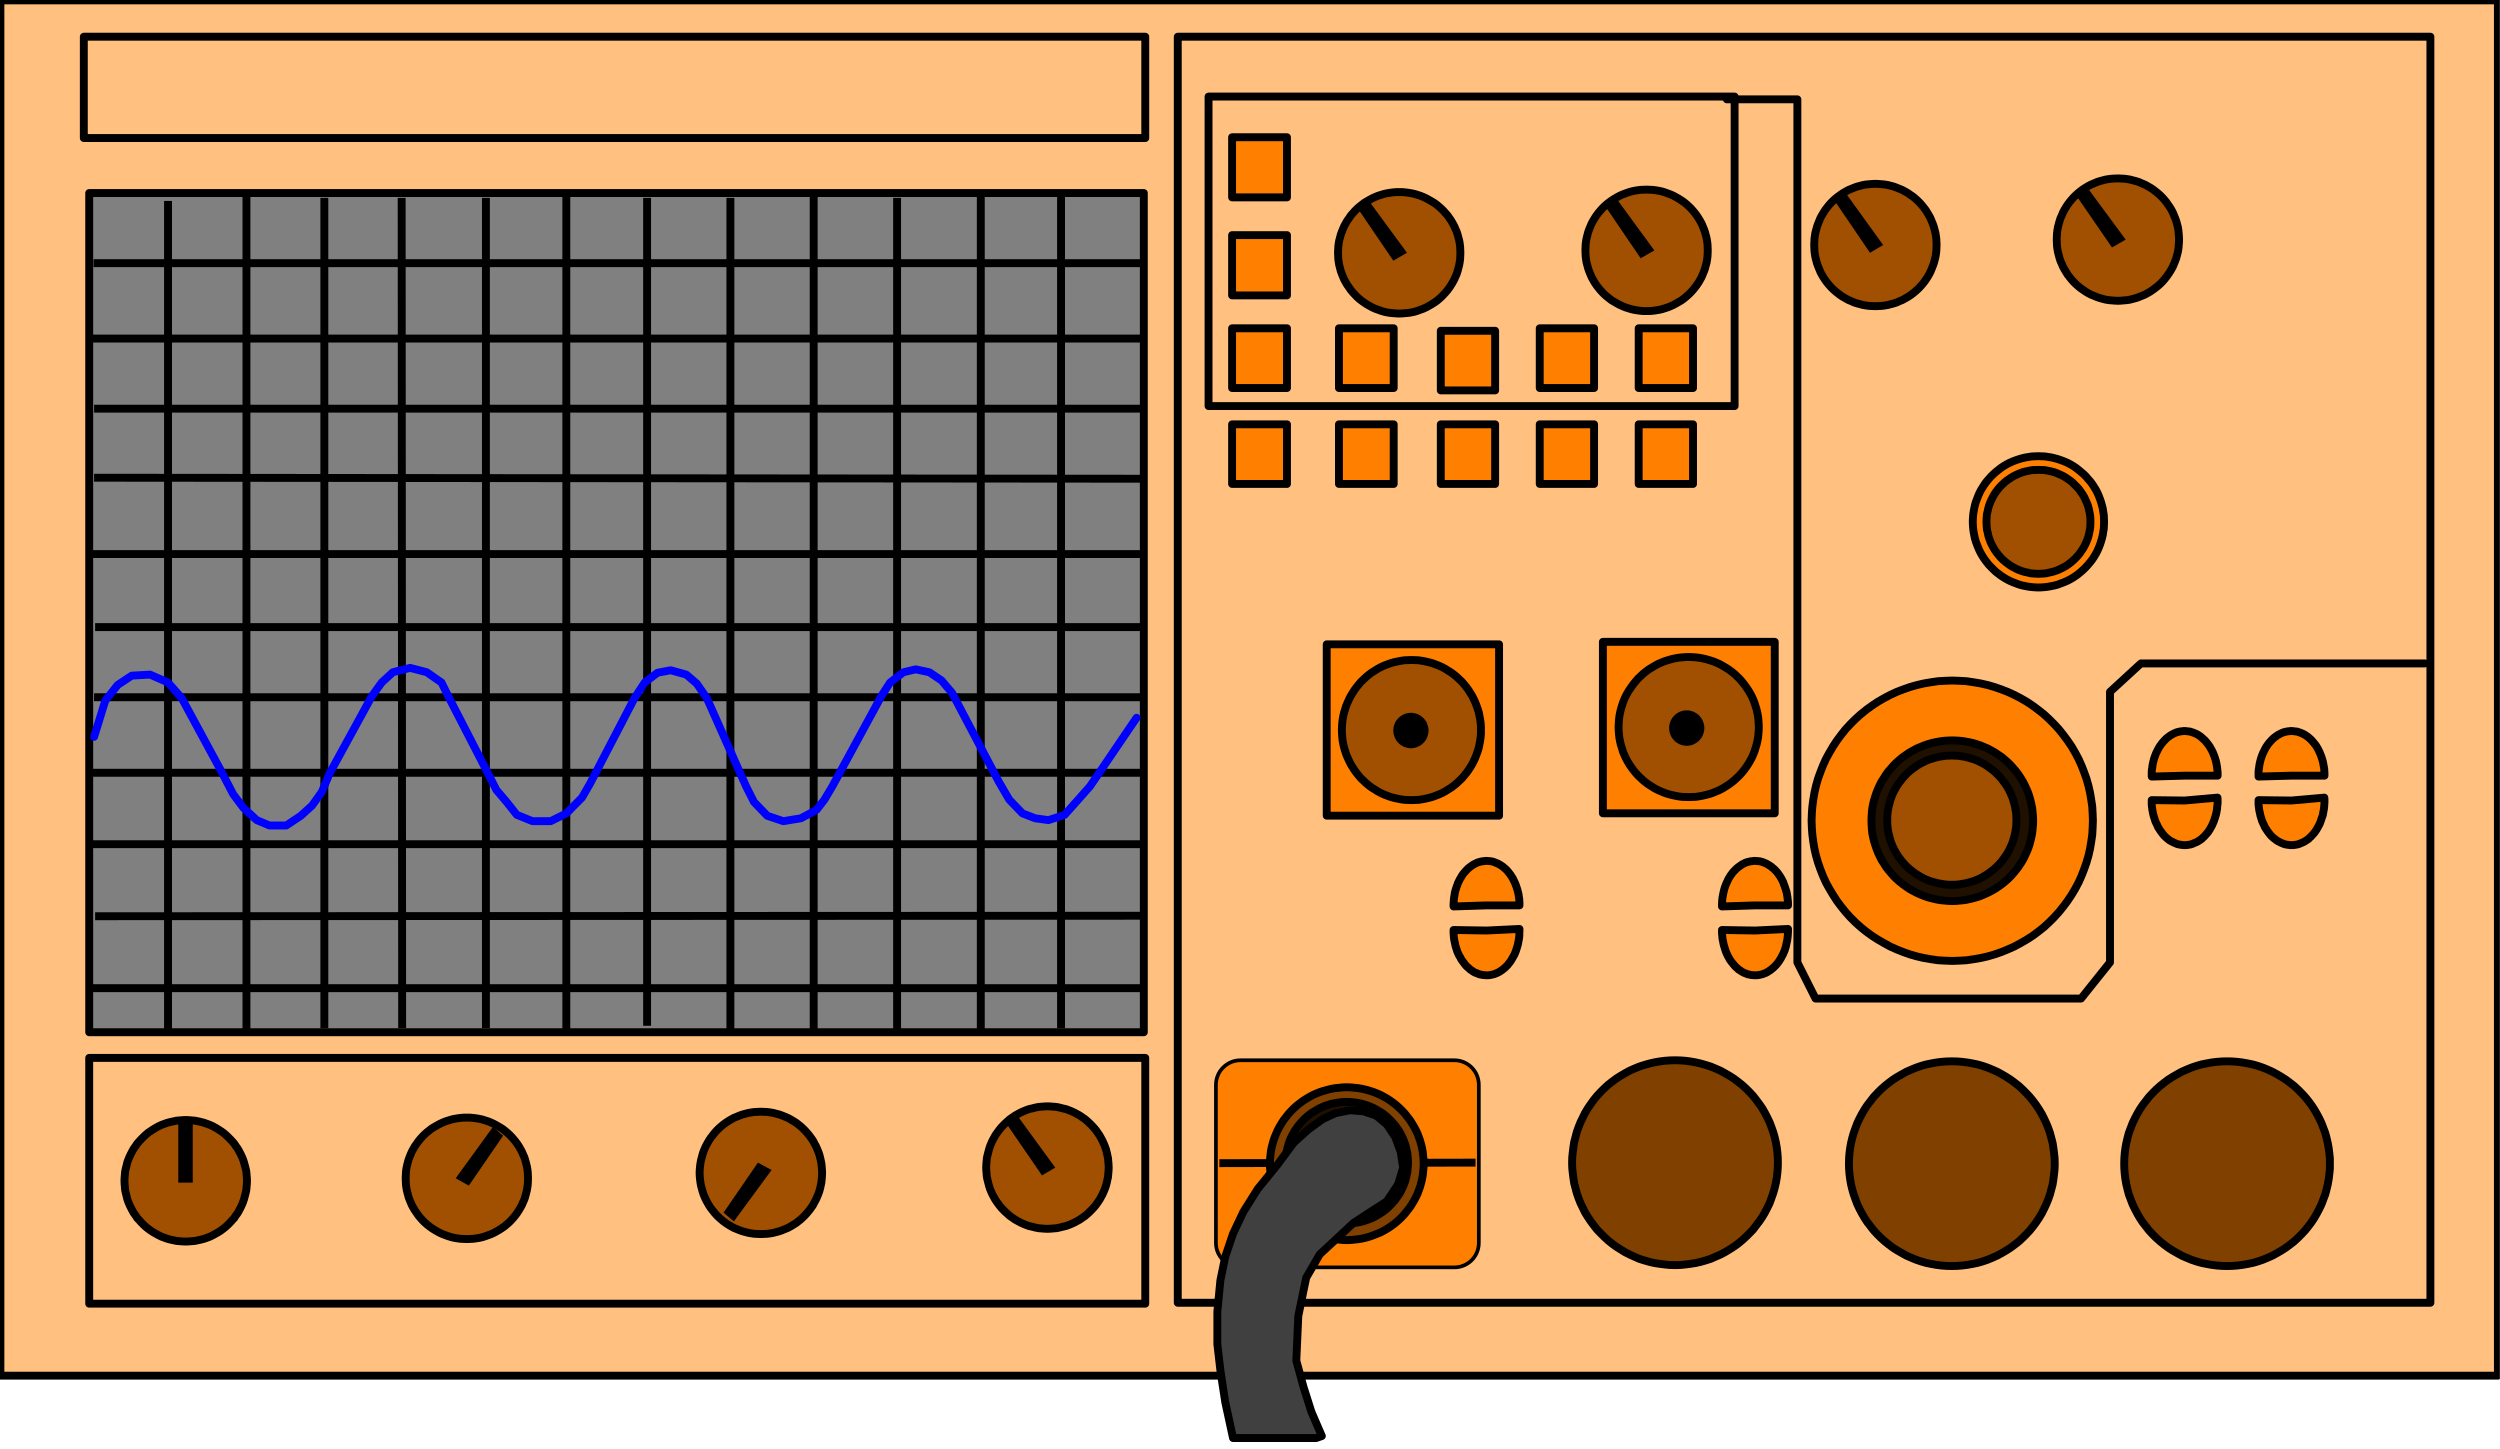 <?xml version="1.0" encoding="UTF-8" standalone="no"?>
<svg
   xmlns:ooo="http://xml.openoffice.org/svg/export"
   xmlns:dc="http://purl.org/dc/elements/1.1/"
   xmlns:cc="http://creativecommons.org/ns#"
   xmlns:rdf="http://www.w3.org/1999/02/22-rdf-syntax-ns#"
   xmlns:svg="http://www.w3.org/2000/svg"
   xmlns="http://www.w3.org/2000/svg"
   xmlns:sodipodi="http://sodipodi.sourceforge.net/DTD/sodipodi-0.dtd"
   xmlns:inkscape="http://www.inkscape.org/namespaces/inkscape"
   version="1.2"
   width="190mm"
   height="110.11mm"
   viewBox="0 0 19000 11011"
   preserveAspectRatio="xMidYMid"
   xml:space="preserve"
   id="svg561"
   sodipodi:docname="oscscope.svg"
   style="fill-rule:evenodd;stroke-width:28.222;stroke-linejoin:round"
   inkscape:version="0.92.5 (2060ec1f9f, 2020-04-08)"><sodipodi:namedview
   pagecolor="#ffffff"
   bordercolor="#666666"
   borderopacity="1"
   objecttolerance="10"
   gridtolerance="10"
   guidetolerance="10"
   inkscape:pageopacity="0"
   inkscape:pageshadow="2"
   inkscape:window-width="664"
   inkscape:window-height="487"
   id="namedview563"
   showgrid="false"
   inkscape:zoom="0.2102413"
   inkscape:cx="359.05512"
   inkscape:cy="208.06299"
   inkscape:window-x="0"
   inkscape:window-y="0"
   inkscape:window-maximized="0"
   inkscape:current-layer="svg561" />
 <defs
   class="ClipPathGroup"
   id="defs8">
  <clipPath
   id="presentation_clip_path"
   clipPathUnits="userSpaceOnUse">
   <rect
   x="0"
   y="0"
   width="21000"
   height="29700"
   id="rect2" />
  </clipPath>
  <clipPath
   id="presentation_clip_path_shrink"
   clipPathUnits="userSpaceOnUse">
   <rect
   x="21"
   y="29"
   width="20958"
   height="29641"
   id="rect5" />
  </clipPath>
 </defs>
 <defs
   class="TextShapeIndex"
   id="defs12">
  <g
   ooo:slide="id1"
   ooo:id-list="id3"
   id="g10" />
 </defs>
 <defs
   class="EmbeddedBulletChars"
   id="defs44">
  <g
   id="bullet-char-template-57356"
   transform="matrix(4.8828125e-4,0,0,-4.8828125e-4,0,0)">
   <path
   d="M 580,1141 1163,571 580,0 -4,571 Z"
   id="path14"
   inkscape:connector-curvature="0" />
  </g>
  <g
   id="bullet-char-template-57354"
   transform="matrix(4.8828125e-4,0,0,-4.8828125e-4,0,0)">
   <path
   d="M 8,1128 H 1137 V 0 H 8 Z"
   id="path17"
   inkscape:connector-curvature="0" />
  </g>
  <g
   id="bullet-char-template-10146"
   transform="matrix(4.8828125e-4,0,0,-4.8828125e-4,0,0)">
   <path
   d="M 174,0 602,739 174,1481 1456,739 Z M 1358,739 309,1346 659,739 Z"
   id="path20"
   inkscape:connector-curvature="0" />
  </g>
  <g
   id="bullet-char-template-10132"
   transform="matrix(4.8828125e-4,0,0,-4.8828125e-4,0,0)">
   <path
   d="M 2015,739 1276,0 H 717 l 543,543 H 174 v 393 h 1086 l -543,545 h 557 z"
   id="path23"
   inkscape:connector-curvature="0" />
  </g>
  <g
   id="bullet-char-template-10007"
   transform="matrix(4.8828125e-4,0,0,-4.8828125e-4,0,0)">
   <path
   d="m 0,-2 c -7,16 -16,29 -25,39 l 381,530 c -94,256 -141,385 -141,387 0,25 13,38 40,38 9,0 21,-2 34,-5 21,4 42,12 65,25 l 27,-13 111,-251 280,301 64,-25 24,25 c 21,-10 41,-24 62,-43 C 886,937 835,863 770,784 769,783 710,716 594,584 L 774,223 c 0,-27 -21,-55 -63,-84 l 16,-20 C 717,90 699,76 672,76 641,76 570,178 457,381 L 164,-76 c -22,-34 -53,-51 -92,-51 -42,0 -63,17 -64,51 -7,9 -10,24 -10,44 0,9 1,19 2,30 z"
   id="path26"
   inkscape:connector-curvature="0" />
  </g>
  <g
   id="bullet-char-template-10004"
   transform="matrix(4.8828125e-4,0,0,-4.8828125e-4,0,0)">
   <path
   d="M 285,-33 C 182,-33 111,30 74,156 52,228 41,333 41,471 c 0,78 14,145 41,201 34,71 87,106 158,106 53,0 88,-31 106,-94 l 23,-176 c 8,-64 28,-97 59,-98 l 735,706 c 11,11 33,17 66,17 42,0 63,-15 63,-46 V 965 c 0,-36 -10,-64 -30,-84 L 442,47 C 390,-6 338,-33 285,-33 Z"
   id="path29"
   inkscape:connector-curvature="0" />
  </g>
  <g
   id="bullet-char-template-9679"
   transform="matrix(4.8828125e-4,0,0,-4.8828125e-4,0,0)">
   <path
   d="M 813,0 C 632,0 489,54 383,161 276,268 223,411 223,592 c 0,181 53,324 160,431 106,107 249,161 430,161 179,0 323,-54 432,-161 108,-107 162,-251 162,-431 0,-180 -54,-324 -162,-431 C 1136,54 992,0 813,0 Z"
   id="path32"
   inkscape:connector-curvature="0" />
  </g>
  <g
   id="bullet-char-template-8226"
   transform="matrix(4.8828125e-4,0,0,-4.8828125e-4,0,0)">
   <path
   d="m 346,457 c -73,0 -137,26 -191,78 -54,51 -81,114 -81,188 0,73 27,136 81,188 54,52 118,78 191,78 73,0 134,-26 185,-79 51,-51 77,-114 77,-187 0,-75 -25,-137 -76,-188 -50,-52 -112,-78 -186,-78 z"
   id="path35"
   inkscape:connector-curvature="0" />
  </g>
  <g
   id="bullet-char-template-8211"
   transform="matrix(4.8828125e-4,0,0,-4.8828125e-4,0,0)">
   <path
   d="M -4,459 H 1135 V 606 H -4 Z"
   id="path38"
   inkscape:connector-curvature="0" />
  </g>
  <g
   id="bullet-char-template-61548"
   transform="matrix(4.8828125e-4,0,0,-4.8828125e-4,0,0)">
   <path
   d="m 173,740 c 0,163 58,303 173,419 116,115 255,173 419,173 163,0 302,-58 418,-173 116,-116 174,-256 174,-419 0,-163 -58,-303 -174,-418 C 1067,206 928,148 765,148 601,148 462,206 346,322 231,437 173,577 173,740 Z"
   id="path41"
   inkscape:connector-curvature="0" />
  </g>
 </defs>
 <g
   id="g49"
   transform="translate(-1000,-9344)">
  <g
   id="id2"
   class="Master_Slide">
   <g
   id="bg-id2"
   class="Background" />
   <g
   id="bo-id2"
   class="BackgroundObjects" />
  </g>
 </g>
 <g
   class="SlideGroup"
   id="g559"
   transform="translate(-1000,-9344)">
  <g
   id="g557">
   <g
   id="container-id1">
    <g
   id="id1"
   class="Slide"
   clip-path="url(#presentation_clip_path)">
     <g
   class="Page"
   id="g553">
      <g
   class="Graphic"
   id="g551">
       <g
   id="id3">
        <rect
   class="BoundingBox"
   x="1000"
   y="9344"
   width="19000"
   height="11011"
   id="rect51"
   style="fill:none;stroke:none" />
        <defs
   id="defs56">
         <clipPath
   id="clip_path_1"
   clipPathUnits="userSpaceOnUse">
          <path
   d="M 1000,9344 H 19999 V 20354 H 1000 Z"
   id="path53"
   inkscape:connector-curvature="0" />
         </clipPath>
        </defs>
        <g
   clip-path="url(#clip_path_1)"
   id="g82">
         <path
   d="M 1003,9347 H 19984 V 19799 H 1003 Z"
   id="path58"
   inkscape:connector-curvature="0"
   style="fill:#ffc080;stroke:none" />
         <path
   d="M 1003,9347 H 19984 V 19799 H 1003 Z"
   id="path60"
   inkscape:connector-curvature="0"
   style="fill:none;stroke:#000000;stroke-width:60;stroke-linecap:round;stroke-linejoin:round" />
         <path
   d="m 1637,9623 h 8067 v 770 H 1637 Z"
   id="path62"
   inkscape:connector-curvature="0"
   style="fill:#ffc080;stroke:none" />
         <path
   d="m 1637,9623 h 8067 v 770 H 1637 Z"
   id="path64"
   inkscape:connector-curvature="0"
   style="fill:none;stroke:#000000;stroke-width:60;stroke-linecap:round;stroke-linejoin:round" />
         <path
   d="m 9951,9623 h 9520 v 9622 H 9951 Z"
   id="path66"
   inkscape:connector-curvature="0"
   style="fill:#ffc080;stroke:none" />
         <path
   d="m 9951,9623 h 9520 v 9622 H 9951 Z"
   id="path68"
   inkscape:connector-curvature="0"
   style="fill:none;stroke:#000000;stroke-width:60;stroke-linecap:round;stroke-linejoin:round" />
         <path
   d="m 10185,10078 h 3998 v 2352 h -3998 z"
   id="path70"
   inkscape:connector-curvature="0"
   style="fill:none;stroke:#000000;stroke-width:60;stroke-linecap:round;stroke-linejoin:round" />
         <path
   d="m 14124,10099 h 536 v 6559 l 138,275 h 2018 l 220,-275 v -2056 l 235,-216 h 2159"
   id="path72"
   inkscape:connector-curvature="0"
   style="fill:none;stroke:#000000;stroke-width:60;stroke-linecap:round;stroke-linejoin:round" />
         <path
   d="m 1678,17384 h 8026 v 1868 H 1678 Z"
   id="path74"
   inkscape:connector-curvature="0"
   style="fill:#ffc080;stroke:none" />
         <path
   d="m 1678,17384 h 8026 v 1868 H 1678 Z"
   id="path76"
   inkscape:connector-curvature="0"
   style="fill:none;stroke:#000000;stroke-width:60;stroke-linecap:round;stroke-linejoin:round" />
         <path
   d="m 1678,10811 h 8015 v 6378 H 1678 Z"
   id="path78"
   inkscape:connector-curvature="0"
   style="fill:#808080;stroke:none" />
         <path
   d="m 1678,10811 h 8015 v 6378 H 1678 Z"
   id="path80"
   inkscape:connector-curvature="0"
   style="fill:none;stroke:#000000;stroke-width:60;stroke-linecap:round;stroke-linejoin:round" />
        </g>
        <defs
   id="defs87">
         <clipPath
   id="clip_path_2"
   clipPathUnits="userSpaceOnUse">
          <path
   d="m 6626,10848 h 2411 v 6333 H 6626 Z"
   id="path84"
   inkscape:connector-curvature="0" />
         </clipPath>
        </defs>
        <g
   clip-path="url(#clip_path_2)"
   id="g91">
         <path
   d="M 7818,4544 V 23457"
   id="path89"
   inkscape:connector-curvature="0"
   style="fill:none;stroke:#000000;stroke-width:60;stroke-linecap:round;stroke-linejoin:miter" />
        </g>
        <g
   clip-path="url(#clip_path_1)"
   id="g93" />
        <defs
   id="defs98">
         <clipPath
   id="clip_path_3"
   clipPathUnits="userSpaceOnUse">
          <path
   d="m 7263,10830 h 2412 v 6352 H 7263 Z"
   id="path95"
   inkscape:connector-curvature="0" />
         </clipPath>
        </defs>
        <g
   clip-path="url(#clip_path_3)"
   id="g102">
         <path
   d="M 8454,4507 V 23476"
   id="path100"
   inkscape:connector-curvature="0"
   style="fill:none;stroke:#000000;stroke-width:60;stroke-linecap:round;stroke-linejoin:miter" />
        </g>
        <g
   clip-path="url(#clip_path_1)"
   id="g104" />
        <defs
   id="defs109">
         <clipPath
   id="clip_path_4"
   clipPathUnits="userSpaceOnUse">
          <path
   d="m 7873,10830 h 2412 v 6329 H 7873 Z"
   id="path106"
   inkscape:connector-curvature="0" />
         </clipPath>
        </defs>
        <g
   clip-path="url(#clip_path_4)"
   id="g113">
         <path
   d="M 9064,4529 V 23431"
   id="path111"
   inkscape:connector-curvature="0"
   style="fill:none;stroke:#000000;stroke-width:60;stroke-linecap:round;stroke-linejoin:miter" />
        </g>
        <g
   clip-path="url(#clip_path_1)"
   id="g115" />
        <defs
   id="defs120">
         <clipPath
   id="clip_path_5"
   clipPathUnits="userSpaceOnUse">
          <path
   d="m 4727,10848 h 2412 v 6292 H 4727 Z"
   id="path117"
   inkscape:connector-curvature="0" />
         </clipPath>
        </defs>
        <g
   clip-path="url(#clip_path_5)"
   id="g124">
         <path
   d="M 5918,4585 V 23375"
   id="path122"
   inkscape:connector-curvature="0"
   style="fill:none;stroke:#000000;stroke-width:60;stroke-linecap:round;stroke-linejoin:miter" />
        </g>
        <g
   clip-path="url(#clip_path_1)"
   id="g126" />
        <defs
   id="defs131">
         <clipPath
   id="clip_path_6"
   clipPathUnits="userSpaceOnUse">
          <path
   d="m 5360,10848 h 2412 v 6333 H 5360 Z"
   id="path128"
   inkscape:connector-curvature="0" />
         </clipPath>
        </defs>
        <g
   clip-path="url(#clip_path_6)"
   id="g135">
         <path
   d="M 6551,4544 V 23457"
   id="path133"
   inkscape:connector-curvature="0"
   style="fill:none;stroke:#000000;stroke-width:60;stroke-linecap:round;stroke-linejoin:miter" />
        </g>
        <g
   clip-path="url(#clip_path_1)"
   id="g137" />
        <defs
   id="defs142">
         <clipPath
   id="clip_path_7"
   clipPathUnits="userSpaceOnUse">
          <path
   d="m 5993,10830 h 2412 v 6352 H 5993 Z"
   id="path139"
   inkscape:connector-curvature="0" />
         </clipPath>
        </defs>
        <g
   clip-path="url(#clip_path_7)"
   id="g146">
         <path
   d="M 7184,4507 V 23476"
   id="path144"
   inkscape:connector-curvature="0"
   style="fill:none;stroke:#000000;stroke-width:60;stroke-linecap:round;stroke-linejoin:miter" />
        </g>
        <g
   clip-path="url(#clip_path_1)"
   id="g148" />
        <defs
   id="defs153">
         <clipPath
   id="clip_path_8"
   clipPathUnits="userSpaceOnUse">
          <path
   d="m 2861,10848 h 2416 v 6311 H 2861 Z"
   id="path150"
   inkscape:connector-curvature="0" />
         </clipPath>
        </defs>
        <g
   clip-path="url(#clip_path_8)"
   id="g157">
         <path
   d="m 4049,4566 11,18846"
   id="path155"
   inkscape:connector-curvature="0"
   style="fill:none;stroke:#000000;stroke-width:60;stroke-linecap:round;stroke-linejoin:miter" />
        </g>
        <g
   clip-path="url(#clip_path_1)"
   id="g159" />
        <defs
   id="defs164">
         <clipPath
   id="clip_path_9"
   clipPathUnits="userSpaceOnUse">
          <path
   d="m 3502,10848 h 2412 v 6311 H 3502 Z"
   id="path161"
   inkscape:connector-curvature="0" />
         </clipPath>
        </defs>
        <g
   clip-path="url(#clip_path_9)"
   id="g168">
         <path
   d="M 4693,23412 V 4566"
   id="path166"
   inkscape:connector-curvature="0"
   style="fill:none;stroke:#000000;stroke-width:60;stroke-linecap:round;stroke-linejoin:miter" />
        </g>
        <g
   clip-path="url(#clip_path_1)"
   id="g170" />
        <defs
   id="defs175">
         <clipPath
   id="clip_path_10"
   clipPathUnits="userSpaceOnUse">
          <path
   d="m 4112,10830 h 2412 v 6352 H 4112 Z"
   id="path172"
   inkscape:connector-curvature="0" />
         </clipPath>
        </defs>
        <g
   clip-path="url(#clip_path_10)"
   id="g179">
         <path
   d="M 5304,4507 V 23476"
   id="path177"
   inkscape:connector-curvature="0"
   style="fill:none;stroke:#000000;stroke-width:60;stroke-linecap:round;stroke-linejoin:miter" />
        </g>
        <g
   clip-path="url(#clip_path_1)"
   id="g181" />
        <defs
   id="defs186">
         <clipPath
   id="clip_path_11"
   clipPathUnits="userSpaceOnUse">
          <path
   d="m 1085,10871 h 2412 v 6311 H 1085 Z"
   id="path183"
   inkscape:connector-curvature="0" />
         </clipPath>
        </defs>
        <g
   clip-path="url(#clip_path_11)"
   id="g190">
         <path
   d="M 2277,4589 V 23434"
   id="path188"
   inkscape:connector-curvature="0"
   style="fill:none;stroke:#000000;stroke-width:60;stroke-linecap:round;stroke-linejoin:miter" />
        </g>
        <g
   clip-path="url(#clip_path_1)"
   id="g192" />
        <defs
   id="defs197">
         <clipPath
   id="clip_path_12"
   clipPathUnits="userSpaceOnUse">
          <path
   d="m 1681,10830 h 2412 v 6352 H 1681 Z"
   id="path194"
   inkscape:connector-curvature="0" />
         </clipPath>
        </defs>
        <g
   clip-path="url(#clip_path_12)"
   id="g201">
         <path
   d="M 2873,4507 V 23476"
   id="path199"
   inkscape:connector-curvature="0"
   style="fill:none;stroke:#000000;stroke-width:60;stroke-linecap:round;stroke-linejoin:miter" />
        </g>
        <g
   clip-path="url(#clip_path_1)"
   id="g203" />
        <defs
   id="defs208">
         <clipPath
   id="clip_path_13"
   clipPathUnits="userSpaceOnUse">
          <path
   d="m 2273,10848 h 2412 v 6311 H 2273 Z"
   id="path205"
   inkscape:connector-curvature="0" />
         </clipPath>
        </defs>
        <g
   clip-path="url(#clip_path_13)"
   id="g212">
         <path
   d="M 3465,23412 V 4566"
   id="path210"
   inkscape:connector-curvature="0"
   style="fill:none;stroke:#000000;stroke-width:60;stroke-linecap:round;stroke-linejoin:miter" />
        </g>
        <g
   clip-path="url(#clip_path_1)"
   id="g214" />
        <defs
   id="defs219">
         <clipPath
   id="clip_path_14"
   clipPathUnits="userSpaceOnUse">
          <path
   d="m 1711,10152 h 7955 v 2412 H 1711 Z"
   id="path216"
   inkscape:connector-curvature="0" />
         </clipPath>
        </defs>
        <g
   clip-path="url(#clip_path_14)"
   id="g223">
         <path
   d="M -6216,11344 H 17565"
   id="path221"
   inkscape:connector-curvature="0"
   style="fill:none;stroke:#000000;stroke-width:60;stroke-linecap:round;stroke-linejoin:miter" />
        </g>
        <g
   clip-path="url(#clip_path_1)"
   id="g225" />
        <defs
   id="defs230">
         <clipPath
   id="clip_path_15"
   clipPathUnits="userSpaceOnUse">
          <path
   d="m 1704,10726 h 7963 v 2412 H 1704 Z"
   id="path227"
   inkscape:connector-curvature="0" />
         </clipPath>
        </defs>
        <g
   clip-path="url(#clip_path_15)"
   id="g234">
         <path
   d="M 17572,11917 H -6230"
   id="path232"
   inkscape:connector-curvature="0"
   style="fill:none;stroke:#000000;stroke-width:60;stroke-linecap:round;stroke-linejoin:miter" />
        </g>
        <g
   clip-path="url(#clip_path_1)"
   id="g236" />
        <defs
   id="defs241">
         <clipPath
   id="clip_path_16"
   clipPathUnits="userSpaceOnUse">
          <path
   d="m 1715,11258 h 7960 v 2411 H 1715 Z"
   id="path238"
   inkscape:connector-curvature="0" />
         </clipPath>
        </defs>
        <g
   clip-path="url(#clip_path_16)"
   id="g245">
         <path
   d="M -6216,12450 H 17576"
   id="path243"
   inkscape:connector-curvature="0"
   style="fill:none;stroke:#000000;stroke-width:60;stroke-linecap:round;stroke-linejoin:miter" />
        </g>
        <g
   clip-path="url(#clip_path_1)"
   id="g247" />
        <defs
   id="defs252">
         <clipPath
   id="clip_path_17"
   clipPathUnits="userSpaceOnUse">
          <path
   d="m 1715,11783 h 7952 v 2419 H 1715 Z"
   id="path249"
   inkscape:connector-curvature="0" />
         </clipPath>
        </defs>
        <g
   clip-path="url(#clip_path_17)"
   id="g256">
         <path
   d="m -6208,12967 23769,23"
   id="path254"
   inkscape:connector-curvature="0"
   style="fill:none;stroke:#000000;stroke-width:60;stroke-linecap:round;stroke-linejoin:miter" />
        </g>
        <g
   clip-path="url(#clip_path_1)"
   id="g258" />
        <defs
   id="defs263">
         <clipPath
   id="clip_path_18"
   clipPathUnits="userSpaceOnUse">
          <path
   d="m 1704,12364 h 7963 v 2412 H 1704 Z"
   id="path260"
   inkscape:connector-curvature="0" />
         </clipPath>
        </defs>
        <g
   clip-path="url(#clip_path_18)"
   id="g267">
         <path
   d="M 17572,13555 H -6230"
   id="path265"
   inkscape:connector-curvature="0"
   style="fill:none;stroke:#000000;stroke-width:60;stroke-linecap:round;stroke-linejoin:miter" />
        </g>
        <g
   clip-path="url(#clip_path_1)"
   id="g269" />
        <defs
   id="defs274">
         <clipPath
   id="clip_path_19"
   clipPathUnits="userSpaceOnUse">
          <path
   d="m 1723,12919 h 7944 v 2412 H 1723 Z"
   id="path271"
   inkscape:connector-curvature="0" />
         </clipPath>
        </defs>
        <g
   clip-path="url(#clip_path_19)"
   id="g278">
         <path
   d="M -6193,14110 H 17553"
   id="path276"
   inkscape:connector-curvature="0"
   style="fill:none;stroke:#000000;stroke-width:60;stroke-linecap:round;stroke-linejoin:miter" />
        </g>
        <g
   clip-path="url(#clip_path_1)"
   id="g280" />
        <defs
   id="defs285">
         <clipPath
   id="clip_path_20"
   clipPathUnits="userSpaceOnUse">
          <path
   d="m 1715,13452 h 7952 v 2411 H 1715 Z"
   id="path282"
   inkscape:connector-curvature="0" />
         </clipPath>
        </defs>
        <g
   clip-path="url(#clip_path_20)"
   id="g289">
         <path
   d="M -6208,14643 H 17561"
   id="path287"
   inkscape:connector-curvature="0"
   style="fill:none;stroke:#000000;stroke-width:60;stroke-linecap:round;stroke-linejoin:miter" />
        </g>
        <g
   clip-path="url(#clip_path_1)"
   id="g291" />
        <defs
   id="defs296">
         <clipPath
   id="clip_path_21"
   clipPathUnits="userSpaceOnUse">
          <path
   d="m 1704,14025 h 7963 v 2411 H 1704 Z"
   id="path293"
   inkscape:connector-curvature="0" />
         </clipPath>
        </defs>
        <g
   clip-path="url(#clip_path_21)"
   id="g300">
         <path
   d="M 17572,15217 H -6230"
   id="path298"
   inkscape:connector-curvature="0"
   style="fill:none;stroke:#000000;stroke-width:60;stroke-linecap:round;stroke-linejoin:miter" />
        </g>
        <g
   clip-path="url(#clip_path_1)"
   id="g302" />
        <defs
   id="defs307">
         <clipPath
   id="clip_path_22"
   clipPathUnits="userSpaceOnUse">
          <path
   d="m 1692,14568 h 7974 v 2412 H 1692 Z"
   id="path304"
   inkscape:connector-curvature="0" />
         </clipPath>
        </defs>
        <g
   clip-path="url(#clip_path_22)"
   id="g311">
         <path
   d="M -6253,15760 H 17584"
   id="path309"
   inkscape:connector-curvature="0"
   style="fill:none;stroke:#000000;stroke-width:60;stroke-linecap:round;stroke-linejoin:miter" />
        </g>
        <g
   clip-path="url(#clip_path_1)"
   id="g313" />
        <defs
   id="defs318">
         <clipPath
   id="clip_path_23"
   clipPathUnits="userSpaceOnUse">
          <path
   d="m 1723,15115 h 7944 v 2409 H 1723 Z"
   id="path315"
   inkscape:connector-curvature="0" />
         </clipPath>
        </defs>
        <g
   clip-path="url(#clip_path_23)"
   id="g322">
         <path
   d="m -6193,16311 23746,-11"
   id="path320"
   inkscape:connector-curvature="0"
   style="fill:none;stroke:#000000;stroke-width:60;stroke-linecap:round;stroke-linejoin:miter" />
        </g>
        <g
   clip-path="url(#clip_path_1)"
   id="g324" />
        <defs
   id="defs329">
         <clipPath
   id="clip_path_24"
   clipPathUnits="userSpaceOnUse">
          <path
   d="m 1704,15663 h 7963 v 2412 H 1704 Z"
   id="path326"
   inkscape:connector-curvature="0" />
         </clipPath>
        </defs>
        <g
   clip-path="url(#clip_path_24)"
   id="g333">
         <path
   d="M 17572,16854 H -6230"
   id="path331"
   inkscape:connector-curvature="0"
   style="fill:none;stroke:#000000;stroke-width:60;stroke-linecap:round;stroke-linejoin:miter" />
        </g>
        <g
   clip-path="url(#clip_path_1)"
   id="g501">
         <path
   d="m 9638,14799 -354,521 -93,105 -100,112 -123,40 -101,-14 -96,-37 -101,-105 -78,-134 -357,-678 -79,-93 -93,-63 -104,-22 -93,22 -101,78 -63,97 -376,692 -60,101 -60,78 -119,64 -134,22 -122,-41 -101,-105 -60,-119 -298,-670 -77,-111 -79,-68 -119,-33 -100,19 -97,74 -78,119 -339,652 -60,104 -119,120 -119,59 h -138 l -119,-48 -78,-98 -78,-92 -53,-105 -305,-592 -59,-119 -112,-78 -126,-33 -131,33 -85,78 -75,104 -320,585 -60,142 -74,104 -86,78 -111,74 h -127 l -97,-41 -101,-93 -78,-104 -93,-179 -298,-551 -104,-119 -137,-60 -139,8 -107,71 -94,119 -85,275"
   id="path335"
   inkscape:connector-curvature="0"
   style="fill:none;stroke:#0000ff;stroke-width:60;stroke-linecap:round;stroke-linejoin:round" />
         <path
   d="m 10364,12569 h 417 v 453 h -417 z"
   id="path337"
   inkscape:connector-curvature="0"
   style="fill:#ff8000;stroke:none" />
         <path
   d="m 10364,12569 h 417 v 453 h -417 z"
   id="path339"
   inkscape:connector-curvature="0"
   style="fill:none;stroke:#000000;stroke-width:60;stroke-linecap:round;stroke-linejoin:round" />
         <path
   d="m 11176,12569 h 416 v 453 h -416 z"
   id="path341"
   inkscape:connector-curvature="0"
   style="fill:#ff8000;stroke:none" />
         <path
   d="m 11176,12569 h 416 v 453 h -416 z"
   id="path343"
   inkscape:connector-curvature="0"
   style="fill:none;stroke:#000000;stroke-width:60;stroke-linecap:round;stroke-linejoin:round" />
         <path
   d="m 11950,12569 h 413 v 453 h -413 z"
   id="path345"
   inkscape:connector-curvature="0"
   style="fill:#ff8000;stroke:none" />
         <path
   d="m 11950,12569 h 413 v 453 h -413 z"
   id="path347"
   inkscape:connector-curvature="0"
   style="fill:none;stroke:#000000;stroke-width:60;stroke-linecap:round;stroke-linejoin:round" />
         <path
   d="m 12702,12569 h 413 v 453 h -413 z"
   id="path349"
   inkscape:connector-curvature="0"
   style="fill:#ff8000;stroke:none" />
         <path
   d="m 12702,12569 h 413 v 453 h -413 z"
   id="path351"
   inkscape:connector-curvature="0"
   style="fill:none;stroke:#000000;stroke-width:60;stroke-linecap:round;stroke-linejoin:round" />
         <path
   d="m 13454,12569 h 413 v 453 h -413 z"
   id="path353"
   inkscape:connector-curvature="0"
   style="fill:#ff8000;stroke:none" />
         <path
   d="m 13454,12569 h 413 v 453 h -413 z"
   id="path355"
   inkscape:connector-curvature="0"
   style="fill:none;stroke:#000000;stroke-width:60;stroke-linecap:round;stroke-linejoin:round" />
         <path
   d="m 11083,14241 h 1310 v 1302 h -1310 z"
   id="path357"
   inkscape:connector-curvature="0"
   style="fill:#ff8000;stroke:none" />
         <path
   d="m 11083,14241 h 1310 v 1302 h -1310 z"
   id="path359"
   inkscape:connector-curvature="0"
   style="fill:none;stroke:#000000;stroke-width:60;stroke-linecap:round;stroke-linejoin:round" />
         <path
   d="m 12259,14894 c 0,93 -25,186 -71,267 -46,81 -113,148 -193,195 -81,47 -172,72 -265,72 -92,0 -184,-25 -264,-72 -80,-47 -147,-114 -193,-195 -47,-81 -71,-174 -71,-267 0,-94 24,-186 71,-267 46,-81 113,-149 193,-196 80,-47 172,-71 264,-71 93,0 184,24 265,71 80,47 147,115 193,196 46,81 71,173 71,267 z"
   id="path361"
   inkscape:connector-curvature="0"
   style="fill:#a05000;stroke:none" />
         <path
   d="m 12255,14892 v -27 l -2,-27 -4,-27 -5,-26 -5,-26 -8,-26 -9,-25 -10,-26 -11,-24 -12,-24 -14,-23 -14,-22 -16,-22 -17,-21 -18,-21 -19,-18 -20,-19 -21,-17 -21,-16 -23,-14 -22,-14 -24,-13 -25,-11 -25,-10 -25,-9 -26,-7 -26,-6 -26,-5 -27,-4 -26,-1 -27,-1 v 0 l -27,1 -26,1 -27,4 -26,5 -27,6 -25,7 -25,9 -26,10 -24,11 -24,13 -22,14 -23,14 -21,16 -21,17 -20,19 -19,18 -18,21 -17,21 -16,22 -14,22 -14,23 -12,24 -11,24 -11,26 -8,25 -8,26 -6,26 -5,26 -3,27 -2,27 -1,27 v 0 l 1,27 2,27 3,28 5,26 6,26 8,26 8,25 11,26 11,24 12,24 14,23 14,22 16,22 17,21 18,21 19,18 20,19 21,17 21,16 23,14 22,14 24,13 24,11 26,10 25,9 25,7 27,6 26,5 27,4 26,1 27,1 v 0 l 27,-1 26,-1 27,-4 26,-5 26,-6 26,-7 25,-9 25,-10 25,-11 24,-13 22,-14 23,-14 21,-16 21,-17 20,-19 19,-18 18,-21 17,-21 16,-22 14,-22 14,-23 12,-24 11,-24 10,-26 9,-25 8,-26 5,-26 5,-26 4,-28 2,-27 z"
   id="path363"
   inkscape:connector-curvature="0"
   style="fill:none;stroke:#000000;stroke-width:60;stroke-linecap:round;stroke-linejoin:round" />
         <path
   d="m 11830,14899 c 0,18 -5,36 -14,52 -9,16 -23,29 -39,38 -16,9 -34,14 -53,14 -18,0 -36,-5 -52,-14 -16,-9 -30,-22 -39,-38 -9,-16 -14,-34 -14,-52 0,-18 5,-36 14,-52 9,-15 23,-29 39,-38 16,-9 34,-14 52,-14 19,0 37,5 53,14 16,9 30,23 39,38 9,16 14,34 14,52 z"
   id="path365"
   inkscape:connector-curvature="0"
   style="fill:#000000;stroke:none" />
         <path
   d="m 11827,14896 v -5 l -1,-6 v -5 l -2,-5 -1,-5 -2,-5 -1,-5 -2,-6 -2,-5 -2,-4 -3,-5 -3,-4 -3,-4 -4,-5 -3,-3 -4,-4 -4,-3 -4,-4 -4,-3 -4,-3 -5,-2 -5,-3 -4,-2 -5,-2 -5,-2 -5,-1 -5,-1 -5,-2 h -6 l -5,-1 h -5 v 0 h -5 l -5,1 h -6 l -5,2 -5,1 -6,1 -5,2 -5,2 -4,2 -5,3 -4,2 -4,3 -5,3 -4,4 -4,3 -3,4 -4,3 -3,5 -4,4 -2,4 -3,5 -2,4 -3,5 -1,6 -2,5 -2,5 -1,5 -1,5 v 5 l -1,6 v 5 0 5 l 1,6 v 5 l 1,5 1,5 2,5 2,5 1,5 3,5 2,4 3,6 2,4 4,4 3,4 4,4 3,4 4,3 4,4 5,3 4,2 4,3 5,3 4,2 5,2 5,1 6,2 5,1 5,2 h 6 l 5,1 h 5 v 0 h 5 l 5,-1 h 6 l 5,-2 5,-1 5,-2 5,-1 5,-2 4,-2 5,-3 5,-3 4,-2 4,-3 4,-4 4,-3 4,-4 3,-4 4,-4 3,-4 3,-4 3,-6 2,-4 2,-5 2,-5 1,-5 2,-5 1,-5 2,-5 v -5 l 1,-6 z"
   id="path367"
   inkscape:connector-curvature="0"
   style="fill:none;stroke:#000000;stroke-width:60;stroke-linecap:round;stroke-linejoin:round" />
         <path
   d="m 13182,14222 h 1306 v 1303 h -1306 z"
   id="path369"
   inkscape:connector-curvature="0"
   style="fill:#ff8000;stroke:none" />
         <path
   d="m 13182,14222 h 1306 v 1303 h -1306 z"
   id="path371"
   inkscape:connector-curvature="0"
   style="fill:none;stroke:#000000;stroke-width:60;stroke-linecap:round;stroke-linejoin:round" />
         <path
   d="m 14369,14873 c 0,94 -24,186 -71,267 -47,81 -115,148 -196,194 -81,47 -173,72 -267,72 -93,0 -186,-25 -267,-72 -81,-46 -148,-113 -195,-194 -47,-81 -72,-173 -72,-267 0,-93 25,-185 72,-266 47,-81 114,-148 195,-194 81,-47 174,-72 267,-72 94,0 186,25 267,72 81,46 149,113 196,194 47,81 71,173 71,266 z"
   id="path373"
   inkscape:connector-curvature="0"
   style="fill:#a05000;stroke:none" />
         <path
   d="m 14367,14870 -1,-27 -2,-27 -3,-27 -5,-27 -6,-26 -8,-26 -8,-25 -10,-26 -11,-24 -13,-24 -14,-23 -15,-22 -16,-22 -17,-21 -18,-21 -19,-18 -20,-19 -21,-17 -22,-16 -22,-14 -24,-14 -23,-13 -25,-11 -25,-10 -25,-8 -27,-8 -26,-6 -26,-5 -27,-3 -27,-2 -27,-1 v 0 l -27,1 -27,2 -27,3 -26,5 -26,6 -27,8 -25,8 -25,10 -25,11 -23,13 -24,14 -22,14 -22,16 -21,17 -20,19 -19,18 -18,21 -17,21 -16,22 -15,22 -14,23 -13,24 -11,24 -10,26 -8,25 -8,26 -6,26 -5,27 -3,27 -2,27 -1,27 v 0 l 1,27 2,27 3,27 5,26 6,26 8,26 8,26 10,25 11,24 13,24 14,24 15,22 16,22 17,21 18,20 19,18 20,19 21,17 22,16 22,14 24,15 23,12 25,11 25,10 25,9 27,7 26,6 26,5 27,4 27,1 27,1 v 0 l 27,-1 27,-1 27,-4 26,-5 26,-6 27,-7 25,-9 25,-10 25,-11 23,-12 24,-15 22,-14 22,-16 21,-17 20,-19 19,-18 18,-20 17,-21 16,-22 15,-22 14,-24 13,-24 11,-24 10,-25 8,-26 8,-26 6,-26 5,-26 3,-27 2,-27 z"
   id="path375"
   inkscape:connector-curvature="0"
   style="fill:none;stroke:#000000;stroke-width:60;stroke-linecap:round;stroke-linejoin:round" />
         <path
   d="m 13926,14879 c 0,18 -5,37 -14,53 -9,16 -23,29 -39,38 -16,10 -34,14 -53,14 -18,0 -36,-4 -52,-14 -16,-9 -30,-22 -39,-38 -9,-16 -14,-35 -14,-53 0,-19 5,-37 14,-53 9,-16 23,-29 39,-38 16,-10 34,-15 52,-15 19,0 37,5 53,15 16,9 30,22 39,38 9,16 14,34 14,53 z"
   id="path377"
   inkscape:connector-curvature="0"
   style="fill:#000000;stroke:none" />
         <path
   d="m 13923,14877 v -5 l -1,-6 v -5 l -2,-5 -1,-5 -1,-5 -2,-5 -2,-5 -2,-5 -2,-4 -3,-5 -3,-5 -3,-4 -4,-4 -3,-3 -3,-5 -5,-3 -4,-3 -4,-4 -4,-2 -5,-3 -5,-2 -4,-3 -5,-2 -5,-1 -5,-2 -5,-1 -5,-2 h -6 -5 -5 v 0 h -5 -5 -6 l -5,2 -5,1 -5,2 -6,1 -5,2 -4,3 -5,2 -4,3 -4,2 -5,4 -4,3 -4,3 -3,5 -4,3 -3,4 -3,4 -3,5 -3,5 -2,4 -3,5 -1,5 -2,5 -2,5 -1,5 -1,5 v 5 l -1,6 v 5 0 5 l 1,6 v 5 l 1,5 1,5 2,6 2,5 1,5 3,5 2,4 3,5 3,4 3,4 3,5 4,3 3,4 4,4 4,3 5,3 4,3 4,2 5,3 4,3 5,1 6,2 5,2 h 5 l 5,2 h 6 l 5,1 h 5 v 0 h 5 l 5,-1 h 6 l 5,-2 h 5 l 5,-2 5,-2 5,-1 4,-3 5,-3 5,-2 4,-3 4,-3 4,-3 5,-4 3,-4 3,-3 4,-5 3,-4 3,-4 3,-5 2,-4 2,-5 2,-5 2,-5 1,-6 1,-5 2,-5 v -5 l 1,-6 z"
   id="path379"
   inkscape:connector-curvature="0"
   style="fill:none;stroke:#000000;stroke-width:60;stroke-linecap:round;stroke-linejoin:round" />
         <path
   d="m 10364,10387 h 417 v 457 h -417 z"
   id="path381"
   inkscape:connector-curvature="0"
   style="fill:#ff8000;stroke:none" />
         <path
   d="m 10364,10387 h 417 v 457 h -417 z"
   id="path383"
   inkscape:connector-curvature="0"
   style="fill:none;stroke:#000000;stroke-width:60;stroke-linecap:round;stroke-linejoin:round" />
         <path
   d="m 10364,11131 h 417 v 458 h -417 z"
   id="path385"
   inkscape:connector-curvature="0"
   style="fill:#ff8000;stroke:none" />
         <path
   d="m 10364,11131 h 417 v 458 h -417 z"
   id="path387"
   inkscape:connector-curvature="0"
   style="fill:none;stroke:#000000;stroke-width:60;stroke-linecap:round;stroke-linejoin:round" />
         <path
   d="m 10364,11839 h 417 v 454 h -417 z"
   id="path389"
   inkscape:connector-curvature="0"
   style="fill:#ff8000;stroke:none" />
         <path
   d="m 10364,11839 h 417 v 454 h -417 z"
   id="path391"
   inkscape:connector-curvature="0"
   style="fill:none;stroke:#000000;stroke-width:60;stroke-linecap:round;stroke-linejoin:round" />
         <path
   d="m 11176,11839 h 416 v 454 h -416 z"
   id="path393"
   inkscape:connector-curvature="0"
   style="fill:#ff8000;stroke:none" />
         <path
   d="m 11176,11839 h 416 v 454 h -416 z"
   id="path395"
   inkscape:connector-curvature="0"
   style="fill:none;stroke:#000000;stroke-width:60;stroke-linecap:round;stroke-linejoin:round" />
         <path
   d="m 11950,11858 h 413 v 453 h -413 z"
   id="path397"
   inkscape:connector-curvature="0"
   style="fill:#ff8000;stroke:none" />
         <path
   d="m 11950,11858 h 413 v 453 h -413 z"
   id="path399"
   inkscape:connector-curvature="0"
   style="fill:none;stroke:#000000;stroke-width:60;stroke-linecap:round;stroke-linejoin:round" />
         <path
   d="m 12702,11839 h 413 v 454 h -413 z"
   id="path401"
   inkscape:connector-curvature="0"
   style="fill:#ff8000;stroke:none" />
         <path
   d="m 12702,11839 h 413 v 454 h -413 z"
   id="path403"
   inkscape:connector-curvature="0"
   style="fill:none;stroke:#000000;stroke-width:60;stroke-linecap:round;stroke-linejoin:round" />
         <path
   d="m 13454,11839 h 413 v 454 h -413 z"
   id="path405"
   inkscape:connector-curvature="0"
   style="fill:#ff8000;stroke:none" />
         <path
   d="m 13454,11839 h 413 v 454 h -413 z"
   id="path407"
   inkscape:connector-curvature="0"
   style="fill:none;stroke:#000000;stroke-width:60;stroke-linecap:round;stroke-linejoin:round" />
         <path
   d="m 12103,11267 c 0,81 -22,161 -63,231 -41,70 -99,129 -170,169 -71,41 -151,63 -233,63 -81,0 -161,-22 -232,-63 -71,-40 -130,-99 -170,-169 -41,-70 -63,-150 -63,-231 0,-82 22,-162 63,-232 40,-70 99,-129 170,-169 71,-41 151,-62 232,-62 82,0 162,21 233,62 71,40 129,99 170,169 41,70 63,150 63,232 z"
   id="path409"
   inkscape:connector-curvature="0"
   style="fill:#a05000;stroke:none" />
         <path
   d="m 12099,11265 -1,-23 -1,-23 -3,-24 -4,-23 -6,-22 -6,-23 -7,-22 -10,-22 -9,-21 -11,-20 -12,-21 -13,-19 -14,-20 -15,-17 -16,-18 -16,-16 -18,-16 -18,-15 -19,-14 -20,-12 -21,-12 -20,-11 -22,-10 -22,-9 -22,-7 -22,-7 -23,-5 -24,-4 -23,-3 -23,-2 h -24 v 0 h -24 l -23,2 -23,3 -24,4 -22,5 -23,7 -22,7 -22,9 -22,10 -20,11 -21,12 -20,12 -18,14 -19,15 -18,16 -16,16 -16,18 -15,17 -13,20 -14,19 -12,21 -11,20 -9,21 -9,22 -8,22 -6,23 -6,22 -4,23 -3,24 -1,23 -1,23 v 0 l 1,24 1,23 3,23 4,23 6,23 6,23 8,22 9,22 9,21 11,20 12,20 14,20 13,19 15,18 16,17 16,17 18,16 19,15 18,13 20,13 21,12 20,11 22,10 22,8 22,8 23,7 22,5 24,4 23,2 23,2 24,1 v 0 l 24,-1 23,-2 23,-2 24,-4 23,-5 22,-7 22,-8 22,-8 22,-10 20,-11 21,-12 20,-13 19,-13 18,-15 18,-16 16,-17 16,-17 15,-18 14,-19 13,-20 12,-20 11,-20 9,-21 10,-22 7,-22 6,-23 6,-23 4,-23 3,-23 1,-23 z"
   id="path411"
   inkscape:connector-curvature="0"
   style="fill:none;stroke:#000000;stroke-width:60;stroke-linecap:round;stroke-linejoin:round" />
         <path
   d="m 11406,10874 287,391 -104,60 -261,-384 z"
   id="path413"
   inkscape:connector-curvature="0"
   style="fill:#000000;stroke:none" />
         <path
   d="m 13983,11248 c 0,81 -22,161 -63,231 -41,71 -100,129 -171,170 -71,41 -151,62 -233,62 -82,0 -163,-21 -234,-62 -71,-41 -130,-99 -171,-170 -41,-70 -62,-150 -62,-231 0,-81 21,-161 62,-232 41,-70 100,-128 171,-169 71,-41 152,-62 234,-62 82,0 162,21 233,62 71,41 130,99 171,169 41,71 63,151 63,232 z"
   id="path415"
   inkscape:connector-curvature="0"
   style="fill:#a05000;stroke:none" />
         <path
   d="m 13979,11247 -1,-24 -1,-23 -3,-23 -4,-23 -6,-23 -6,-23 -8,-22 -9,-22 -9,-21 -11,-20 -12,-20 -13,-20 -14,-19 -15,-18 -16,-18 -16,-16 -18,-16 -18,-15 -19,-13 -20,-13 -21,-12 -20,-11 -22,-10 -22,-8 -22,-8 -22,-7 -23,-5 -24,-4 -23,-3 -23,-1 -24,-1 v 0 l -24,1 -23,1 -23,3 -24,4 -22,5 -23,7 -22,8 -22,8 -22,10 -20,11 -21,12 -20,13 -18,13 -19,15 -18,16 -16,16 -16,18 -15,18 -14,19 -13,20 -12,20 -11,20 -9,21 -9,22 -8,22 -6,23 -6,23 -4,23 -3,23 -1,23 -1,24 v 0 l 1,23 1,23 3,24 4,23 6,22 6,23 8,22 9,22 9,21 11,20 12,21 13,19 14,19 15,18 16,18 16,16 18,16 19,15 18,14 20,12 21,12 20,11 22,10 22,9 22,7 23,7 22,5 24,4 23,3 23,2 h 24 v 0 h 24 l 23,-2 23,-3 24,-4 23,-5 22,-7 22,-7 22,-9 22,-10 20,-11 21,-12 20,-12 19,-14 18,-15 18,-16 16,-16 16,-18 15,-18 14,-19 13,-19 12,-21 11,-20 9,-21 9,-22 8,-22 6,-23 6,-22 4,-23 3,-24 1,-23 z"
   id="path417"
   inkscape:connector-curvature="0"
   style="fill:none;stroke:#000000;stroke-width:60;stroke-linecap:round;stroke-linejoin:round" />
         <path
   d="m 13287,10856 286,391 -104,60 -261,-384 z"
   id="path419"
   inkscape:connector-curvature="0"
   style="fill:#000000;stroke:none" />
         <path
   d="m 15722,11210 c 0,81 -22,161 -63,232 -41,71 -99,130 -170,170 -71,41 -151,63 -233,63 -81,0 -161,-22 -232,-63 -71,-40 -130,-99 -170,-170 -41,-71 -63,-151 -63,-232 0,-82 22,-162 63,-233 40,-71 99,-129 170,-170 71,-41 151,-63 232,-63 82,0 162,22 233,63 71,41 129,99 170,170 41,71 63,151 63,233 z"
   id="path421"
   inkscape:connector-curvature="0"
   style="fill:#a05000;stroke:none" />
         <path
   d="m 15718,11206 -1,-23 -1,-24 -3,-23 -4,-24 -6,-22 -6,-23 -8,-22 -9,-22 -9,-22 -11,-20 -12,-20 -13,-21 -14,-18 -15,-19 -16,-18 -16,-16 -18,-16 -18,-15 -19,-13 -20,-14 -21,-12 -20,-11 -22,-9 -22,-9 -22,-8 -22,-6 -23,-6 -24,-4 -23,-2 -23,-2 -24,-1 v 0 l -24,1 -23,2 -23,2 -24,4 -22,6 -23,6 -22,8 -22,9 -22,9 -20,11 -21,12 -20,14 -18,13 -19,15 -18,16 -16,16 -16,18 -15,19 -14,18 -13,21 -12,20 -11,20 -9,22 -9,22 -8,22 -6,23 -6,22 -4,24 -3,23 -1,24 -1,23 v 0 l 1,24 1,23 3,23 4,24 6,23 6,22 8,22 9,22 9,22 11,21 12,20 13,20 14,19 15,18 16,18 16,16 18,16 19,15 18,14 20,13 21,12 20,11 22,9 22,10 22,7 23,6 22,6 24,4 23,3 23,1 24,1 v 0 l 24,-1 23,-1 23,-3 24,-4 23,-6 22,-6 22,-7 22,-10 22,-9 20,-11 21,-12 20,-13 19,-14 18,-15 18,-16 16,-16 16,-18 15,-18 14,-19 13,-20 12,-20 11,-21 9,-22 9,-22 8,-22 6,-22 6,-23 4,-24 3,-23 1,-23 z"
   id="path423"
   inkscape:connector-curvature="0"
   style="fill:none;stroke:#000000;stroke-width:60;stroke-linecap:round;stroke-linejoin:round" />
         <path
   d="m 15029,10814 283,392 -100,59 -261,-383 z"
   id="path425"
   inkscape:connector-curvature="0"
   style="fill:#000000;stroke:none" />
         <path
   d="m 17564,11168 c 0,82 -21,162 -62,233 -41,70 -99,129 -170,170 -71,41 -151,62 -233,62 -81,0 -162,-21 -232,-62 -71,-41 -130,-100 -171,-170 -40,-71 -62,-151 -62,-233 0,-81 22,-162 62,-232 41,-71 100,-130 171,-171 70,-40 151,-62 232,-62 82,0 162,22 233,62 71,41 129,100 170,171 41,70 62,151 62,232 z"
   id="path427"
   inkscape:connector-curvature="0"
   style="fill:#a05000;stroke:none" />
         <path
   d="m 17561,11165 -1,-24 -2,-23 -2,-23 -4,-24 -6,-23 -6,-22 -8,-22 -9,-22 -9,-22 -11,-21 -12,-20 -14,-20 -13,-19 -15,-18 -16,-18 -16,-16 -18,-16 -19,-15 -18,-14 -20,-13 -21,-12 -20,-11 -22,-9 -22,-10 -22,-7 -23,-6 -22,-6 -24,-4 -23,-3 -23,-1 -24,-1 v 0 l -24,1 -23,1 -23,3 -24,4 -23,6 -22,6 -22,7 -22,10 -22,9 -21,11 -20,12 -20,13 -19,14 -18,15 -18,16 -16,16 -16,18 -15,18 -14,19 -13,20 -12,20 -11,21 -9,22 -10,22 -7,22 -6,22 -6,23 -4,24 -3,23 -1,23 -1,24 v 0 l 1,23 1,24 3,23 4,23 6,23 6,23 7,22 10,22 9,22 11,20 12,20 13,21 14,18 15,19 16,18 16,16 18,16 18,15 19,13 20,14 20,12 21,11 22,9 22,9 22,8 22,6 23,6 24,4 23,2 23,2 24,1 v 0 l 24,-1 23,-2 23,-2 24,-4 22,-6 23,-6 22,-8 22,-9 22,-9 20,-11 21,-12 20,-14 18,-13 19,-15 18,-16 16,-16 16,-18 15,-19 13,-18 14,-21 12,-20 11,-20 9,-22 9,-22 8,-22 6,-23 6,-23 4,-23 2,-23 2,-24 z"
   id="path429"
   inkscape:connector-curvature="0"
   style="fill:none;stroke:#000000;stroke-width:60;stroke-linecap:round;stroke-linejoin:round" />
         <path
   d="m 16869,10777 286,388 -104,60 -261,-380 z"
   id="path431"
   inkscape:connector-curvature="0"
   style="fill:#000000;stroke:none" />
         <path
   d="m 16994,13311 c 0,88 -23,175 -67,251 -44,76 -107,139 -183,183 -76,44 -163,67 -250,67 -88,0 -174,-23 -251,-67 -76,-44 -139,-107 -183,-183 -43,-76 -67,-163 -67,-251 0,-87 24,-174 67,-250 44,-76 107,-139 183,-183 77,-44 163,-67 251,-67 87,0 174,23 250,67 76,44 139,107 183,183 44,76 67,163 67,250 z"
   id="path433"
   inkscape:connector-curvature="0"
   style="fill:#ff8000;stroke:none" />
         <path
   d="m 16991,13310 -1,-26 -1,-25 -4,-24 -4,-26 -6,-24 -7,-25 -8,-23 -9,-24 -10,-23 -12,-23 -13,-21 -14,-22 -15,-20 -17,-19 -16,-19 -18,-18 -19,-16 -19,-16 -20,-16 -21,-14 -22,-13 -23,-12 -23,-10 -24,-9 -23,-8 -25,-7 -24,-6 -26,-4 -24,-4 -25,-1 -26,-1 v 0 l -25,1 -25,1 -25,4 -25,4 -25,6 -24,7 -24,8 -23,9 -23,10 -23,12 -22,13 -21,14 -20,16 -20,16 -18,16 -18,18 -17,19 -16,19 -15,20 -14,22 -13,21 -12,23 -10,23 -9,24 -9,23 -7,25 -5,24 -5,26 -3,24 -2,25 -1,26 v 0 l 1,25 2,25 3,25 5,25 5,25 7,24 9,24 9,23 10,23 12,23 13,22 14,21 15,20 16,20 17,18 18,18 18,17 20,16 20,15 21,14 22,13 23,12 23,10 23,9 24,9 24,7 25,5 25,5 25,3 25,2 25,1 v 0 l 26,-1 25,-2 24,-3 26,-5 24,-5 25,-7 23,-9 24,-9 23,-10 23,-12 22,-13 21,-14 20,-15 19,-16 19,-17 18,-18 16,-18 17,-20 15,-20 14,-21 13,-22 12,-23 10,-23 9,-23 8,-24 7,-24 6,-25 4,-25 4,-25 1,-25 z"
   id="path435"
   inkscape:connector-curvature="0"
   style="fill:none;stroke:#000000;stroke-width:60;stroke-linecap:round;stroke-linejoin:round" />
         <path
   d="m 16890,13313 c 0,69 -18,137 -53,197 -35,60 -85,110 -145,144 -60,35 -129,53 -198,53 -70,0 -138,-18 -198,-53 -60,-34 -110,-84 -145,-144 -35,-60 -53,-128 -53,-197 0,-69 18,-137 53,-197 35,-60 85,-110 145,-144 60,-35 128,-53 198,-53 69,0 138,18 198,53 60,34 110,84 145,144 35,60 53,128 53,197 z"
   id="path437"
   inkscape:connector-curvature="0"
   style="fill:#a05000;stroke:none" />
         <path
   d="m 16887,13310 v -21 l -1,-19 -3,-20 -4,-20 -4,-19 -5,-19 -7,-20 -8,-18 -8,-18 -9,-18 -11,-18 -11,-16 -11,-16 -13,-16 -14,-14 -14,-14 -14,-14 -16,-13 -16,-11 -16,-11 -18,-11 -18,-9 -18,-8 -18,-8 -20,-7 -19,-5 -19,-4 -20,-4 -20,-3 h -19 l -21,-1 v 0 l -20,1 h -19 l -21,3 -19,4 -19,4 -20,5 -19,7 -19,8 -18,8 -17,9 -18,11 -16,11 -16,11 -16,13 -15,14 -14,14 -13,14 -13,16 -12,16 -11,16 -10,18 -9,18 -9,18 -7,18 -7,20 -5,19 -4,19 -5,20 -2,20 -1,19 -1,21 v 0 l 1,20 1,19 2,21 5,19 4,19 5,20 7,19 7,19 9,18 9,17 10,18 11,16 12,16 13,16 13,15 14,14 15,13 16,13 16,12 16,11 18,10 17,9 18,9 19,7 19,7 20,5 19,4 19,5 21,2 19,1 20,1 v 0 l 21,-1 19,-1 20,-2 20,-5 19,-4 19,-5 20,-7 18,-7 18,-9 18,-9 18,-10 16,-11 16,-12 16,-13 14,-13 14,-14 14,-15 13,-16 11,-16 11,-16 11,-18 9,-17 8,-18 8,-19 7,-19 5,-20 4,-19 4,-19 3,-21 1,-19 z"
   id="path439"
   inkscape:connector-curvature="0"
   style="fill:none;stroke:#000000;stroke-width:60;stroke-linecap:round;stroke-linejoin:round" />
         <path
   d="m 16909,15583 c 0,187 -49,371 -143,533 -94,162 -228,297 -391,390 -162,94 -346,143 -534,143 -188,0 -372,-49 -534,-143 -163,-93 -297,-228 -391,-390 -94,-162 -143,-346 -143,-533 0,-188 49,-372 143,-534 94,-162 228,-297 391,-390 162,-94 346,-143 534,-143 188,0 372,49 534,143 163,93 297,228 391,390 94,162 143,346 143,534 z"
   id="path441"
   inkscape:connector-curvature="0"
   style="fill:#ff8000;stroke:none" />
         <path
   d="m 16906,15581 -2,-54 -3,-54 -8,-53 -9,-53 -12,-52 -15,-53 -18,-50 -20,-51 -22,-49 -25,-47 -28,-48 -30,-44 -32,-43 -34,-43 -36,-39 -39,-39 -39,-36 -43,-34 -43,-32 -45,-30 -47,-27 -48,-25 -50,-23 -49,-19 -52,-18 -52,-15 -53,-12 -53,-9 -54,-8 -54,-3 -54,-2 v 0 l -54,2 -54,3 -54,8 -53,9 -52,12 -53,15 -51,18 -50,19 -50,23 -47,25 -47,27 -45,30 -44,32 -42,34 -40,36 -39,39 -36,39 -34,43 -32,43 -29,44 -28,48 -26,47 -22,49 -20,51 -18,50 -15,53 -12,52 -9,53 -7,53 -4,54 -2,54 v 0 l 2,54 4,54 7,54 9,53 12,52 15,52 18,51 20,51 22,49 26,47 28,47 29,45 32,43 34,42 36,40 39,39 40,36 42,34 44,32 45,29 47,27 47,26 50,22 50,20 51,18 53,15 52,12 53,9 54,8 54,3 54,2 v 0 l 54,-2 54,-3 54,-8 53,-9 53,-12 52,-15 52,-18 49,-20 50,-22 48,-26 47,-27 45,-29 43,-32 43,-34 39,-36 39,-39 36,-40 34,-42 32,-43 30,-45 28,-47 25,-47 22,-49 20,-51 18,-51 15,-52 12,-52 9,-53 8,-54 3,-54 z"
   id="path443"
   inkscape:connector-curvature="0"
   style="fill:none;stroke:#000000;stroke-width:60;stroke-linecap:round;stroke-linejoin:round" />
         <path
   d="m 16454,15582 c 0,108 -28,213 -82,306 -54,93 -131,170 -225,224 -93,54 -199,82 -306,82 -108,0 -214,-28 -307,-82 -94,-54 -171,-131 -225,-224 -54,-93 -82,-198 -82,-306 0,-107 28,-213 82,-306 54,-93 131,-170 225,-224 93,-54 199,-82 307,-82 107,0 213,28 306,82 94,54 171,131 225,224 54,93 82,199 82,306 z"
   id="path445"
   inkscape:connector-curvature="0"
   style="fill:#201000;stroke:none" />
         <path
   d="m 16452,15581 -1,-31 -3,-30 -3,-31 -6,-31 -7,-30 -8,-29 -10,-30 -12,-28 -13,-28 -14,-28 -16,-26 -17,-26 -19,-26 -20,-23 -20,-23 -22,-22 -24,-21 -23,-20 -26,-17 -26,-18 -27,-15 -27,-15 -29,-12 -28,-12 -30,-10 -30,-9 -30,-6 -31,-6 -30,-4 -32,-2 -31,-1 v 0 l -31,1 -31,2 -31,4 -31,6 -29,6 -31,9 -29,10 -29,12 -29,12 -27,15 -27,15 -26,18 -25,17 -24,20 -24,21 -22,22 -20,23 -20,23 -19,26 -16,26 -17,26 -14,28 -13,28 -11,28 -10,30 -9,29 -7,30 -6,31 -3,31 -2,30 -1,31 v 0 l 1,32 2,30 3,30 6,32 7,29 9,30 10,29 11,29 13,28 14,28 17,26 16,26 19,25 20,24 20,23 22,22 24,21 24,19 25,18 26,18 27,15 27,14 29,13 29,12 29,10 31,8 29,7 31,6 31,3 31,3 31,1 v 0 l 31,-1 32,-3 30,-3 31,-6 30,-7 30,-8 30,-10 28,-12 29,-13 27,-14 27,-15 26,-18 26,-18 23,-19 24,-21 22,-22 20,-23 20,-24 19,-25 17,-26 16,-26 14,-28 13,-28 12,-29 10,-29 8,-30 7,-29 6,-32 3,-30 3,-30 z"
   id="path447"
   inkscape:connector-curvature="0"
   style="fill:none;stroke:#000000;stroke-width:60;stroke-linecap:round;stroke-linejoin:round" />
         <path
   d="m 16328,15581 c 0,87 -23,171 -66,246 -43,75 -105,137 -180,180 -74,43 -159,66 -245,66 -86,0 -171,-23 -246,-66 -74,-43 -136,-105 -179,-180 -43,-75 -66,-159 -66,-246 0,-86 23,-171 66,-245 43,-75 105,-137 179,-180 75,-43 160,-66 246,-66 86,0 171,23 245,66 75,43 137,105 180,180 43,74 66,159 66,245 z"
   id="path449"
   inkscape:connector-curvature="0"
   style="fill:#a05000;stroke:none" />
         <path
   d="m 16325,15577 -1,-24 -1,-26 -4,-24 -4,-25 -6,-24 -7,-24 -7,-23 -10,-24 -10,-22 -11,-22 -13,-22 -14,-20 -15,-20 -15,-20 -17,-18 -18,-18 -18,-17 -20,-15 -20,-15 -20,-14 -22,-13 -22,-11 -22,-11 -24,-9 -23,-7 -24,-7 -24,-6 -25,-4 -24,-4 -26,-1 -24,-1 v 0 l -25,1 -25,1 -24,4 -25,4 -24,6 -24,7 -24,7 -23,9 -22,11 -22,11 -22,13 -20,14 -21,15 -19,15 -19,17 -17,18 -17,18 -15,20 -16,20 -13,20 -13,22 -12,22 -10,22 -9,24 -8,23 -6,24 -6,24 -5,25 -3,24 -2,26 v 24 0 25 l 2,25 3,24 5,25 6,24 6,24 8,24 9,23 10,22 12,22 13,22 13,20 16,21 15,19 17,19 17,17 19,17 19,15 21,16 20,13 22,13 22,12 22,10 23,9 24,8 24,6 24,6 25,4 24,4 25,2 h 25 v 0 h 24 l 26,-2 24,-4 25,-4 24,-6 24,-6 23,-8 24,-9 22,-10 22,-12 22,-13 20,-13 20,-16 20,-15 18,-17 18,-17 17,-19 15,-19 15,-21 14,-20 13,-22 11,-22 10,-22 10,-23 7,-24 7,-24 6,-24 4,-25 4,-24 1,-25 z"
   id="path451"
   inkscape:connector-curvature="0"
   style="fill:none;stroke:#000000;stroke-width:60;stroke-linecap:round;stroke-linejoin:round" />
         <path
   d="m 12298,16225 h 250 v -17 l -1,-16 -1,-17 -3,-17 -2,-17 -4,-16 -4,-16 -5,-16 -5,-15 -6,-16 -6,-14 -7,-14 -7,-15 -8,-12 -8,-13 -10,-13 -9,-11 -9,-11 -10,-10 -11,-9 -10,-9 -12,-8 -11,-7 -12,-7 -12,-5 -12,-5 -12,-5 -12,-3 -13,-2 -12,-1 -13,-1 h -13 l -12,2 -12,1 -13,3 -12,3 -12,4 -12,6 -12,6 -12,7 -11,8 -11,8 -11,9 -10,10 -10,11 -9,10 -10,12 -8,12 -8,14 -8,13 -7,14 -7,14 -5,15 -6,15 -5,16 -5,16 -4,17 -2,16 -3,16 -2,17 -1,17 -1,17 v 17 z"
   id="path453"
   inkscape:connector-curvature="0"
   style="fill:#ff8000;stroke:none" />
         <path
   d="m 12298,16225 h 250 v -17 l -1,-16 -1,-17 -3,-17 -2,-17 -4,-16 -4,-16 -5,-16 -5,-15 -6,-16 -6,-14 -7,-14 -7,-15 -8,-12 -8,-13 -10,-13 -9,-11 -9,-11 -10,-10 -11,-9 -10,-9 -12,-8 -11,-7 -12,-7 -12,-5 -12,-5 -12,-5 -12,-3 -13,-2 -12,-1 -13,-1 h -13 l -12,2 -12,1 -13,3 -12,3 -12,4 -12,6 -12,6 -12,7 -11,8 -11,8 -11,9 -10,10 -10,11 -9,10 -10,12 -8,12 -8,14 -8,13 -7,14 -7,14 -5,15 -6,15 -5,16 -5,16 -4,17 -2,16 -3,16 -2,17 -1,17 -1,17 v 17 z"
   id="path455"
   inkscape:connector-curvature="0"
   style="fill:none;stroke:#000000;stroke-width:60;stroke-linecap:round;stroke-linejoin:round" />
         <path
   d="m 12298,16416 -251,-4 v 17 l 1,18 1,16 2,17 3,17 4,17 3,16 5,16 5,16 5,15 7,16 7,14 8,13 7,14 9,13 9,12 9,12 9,11 11,11 11,9 10,10 11,7 11,8 12,7 12,5 13,5 12,5 12,2 13,3 13,1 12,1 h 13 l 13,-1 12,-2 13,-3 12,-3 12,-5 12,-5 12,-6 12,-8 11,-7 11,-9 11,-9 10,-10 10,-10 9,-12 10,-12 8,-12 8,-14 8,-14 8,-14 6,-14 6,-15 5,-16 5,-16 5,-17 3,-16 3,-16 3,-17 2,-17 v -17 l 1,-18 v -17 z"
   id="path457"
   inkscape:connector-curvature="0"
   style="fill:#ff8000;stroke:none" />
         <path
   d="m 12298,16416 -251,-4 v 17 l 1,18 1,16 2,17 3,17 4,17 3,16 5,16 5,16 5,15 7,16 7,14 8,13 7,14 9,13 9,12 9,12 9,11 11,11 11,9 10,10 11,7 11,8 12,7 12,5 13,5 12,5 12,2 13,3 13,1 12,1 h 13 l 13,-1 12,-2 13,-3 12,-3 12,-5 12,-5 12,-6 12,-8 11,-7 11,-9 11,-9 10,-10 10,-10 9,-12 10,-12 8,-12 8,-14 8,-14 8,-14 6,-14 6,-15 5,-16 5,-16 5,-17 3,-16 3,-16 3,-17 2,-17 v -17 l 1,-18 v -17 z"
   id="path459"
   inkscape:connector-curvature="0"
   style="fill:none;stroke:#000000;stroke-width:60;stroke-linecap:round;stroke-linejoin:round" />
         <path
   d="m 14338,16225 h 251 v -17 l -1,-16 -2,-17 -2,-17 -3,-17 -3,-16 -5,-16 -5,-16 -5,-15 -6,-16 -5,-14 -7,-14 -8,-15 -7,-12 -9,-13 -9,-13 -9,-11 -10,-11 -10,-10 -11,-9 -10,-9 -12,-8 -11,-7 -12,-7 -11,-5 -12,-5 -13,-5 -12,-3 -12,-2 -13,-1 -13,-1 h -12 l -13,2 -12,1 -12,3 -13,3 -12,4 -12,6 -12,6 -11,7 -11,8 -11,8 -11,9 -10,10 -11,11 -9,10 -9,12 -9,12 -8,14 -8,13 -6,14 -7,14 -6,15 -6,15 -5,16 -4,16 -4,17 -3,16 -3,16 -2,17 -1,17 -1,17 v 17 z"
   id="path461"
   inkscape:connector-curvature="0"
   style="fill:#ff8000;stroke:none" />
         <path
   d="m 14338,16225 h 251 v -17 l -1,-16 -2,-17 -2,-17 -3,-17 -3,-16 -5,-16 -5,-16 -5,-15 -6,-16 -5,-14 -7,-14 -8,-15 -7,-12 -9,-13 -9,-13 -9,-11 -10,-11 -10,-10 -11,-9 -10,-9 -12,-8 -11,-7 -12,-7 -11,-5 -12,-5 -13,-5 -12,-3 -12,-2 -13,-1 -13,-1 h -12 l -13,2 -12,1 -12,3 -13,3 -12,4 -12,6 -12,6 -11,7 -11,8 -11,8 -11,9 -10,10 -11,11 -9,10 -9,12 -9,12 -8,14 -8,13 -6,14 -7,14 -6,15 -6,15 -5,16 -4,16 -4,17 -3,16 -3,16 -2,17 -1,17 -1,17 v 17 z"
   id="path463"
   inkscape:connector-curvature="0"
   style="fill:none;stroke:#000000;stroke-width:60;stroke-linecap:round;stroke-linejoin:round" />
         <path
   d="m 14338,16416 -251,-4 v 17 l 1,18 2,16 1,17 4,17 3,17 4,16 5,16 5,16 5,15 7,16 6,14 8,13 7,14 9,13 9,12 10,12 9,11 10,11 11,9 10,10 12,7 11,8 12,7 11,5 13,5 12,5 13,2 12,3 13,1 13,1 h 12 l 13,-1 13,-2 12,-3 12,-3 13,-5 12,-5 11,-6 12,-8 11,-7 11,-9 11,-9 10,-10 10,-10 10,-12 9,-12 8,-12 9,-14 7,-14 8,-14 6,-14 7,-15 5,-16 5,-16 4,-17 3,-16 4,-16 2,-17 2,-17 1,-17 1,-18 v -17 z"
   id="path465"
   inkscape:connector-curvature="0"
   style="fill:#ff8000;stroke:none" />
         <path
   d="m 14338,16416 -251,-4 v 17 l 1,18 2,16 1,17 4,17 3,17 4,16 5,16 5,16 5,15 7,16 6,14 8,13 7,14 9,13 9,12 10,12 9,11 10,11 11,9 10,10 12,7 11,8 12,7 11,5 13,5 12,5 13,2 12,3 13,1 13,1 h 12 l 13,-1 13,-2 12,-3 12,-3 13,-5 12,-5 11,-6 12,-8 11,-7 11,-9 11,-9 10,-10 10,-10 10,-12 9,-12 8,-12 9,-14 7,-14 8,-14 6,-14 7,-15 5,-16 5,-16 4,-17 3,-16 4,-16 2,-17 2,-17 1,-17 1,-18 v -17 z"
   id="path467"
   inkscape:connector-curvature="0"
   style="fill:none;stroke:#000000;stroke-width:60;stroke-linecap:round;stroke-linejoin:round" />
         <path
   d="m 17603,15239 h 251 v -17 l -1,-17 -2,-17 -2,-17 -3,-17 -3,-16 -4,-16 -5,-16 -5,-15 -6,-15 -6,-15 -7,-14 -8,-14 -7,-13 -9,-13 -9,-12 -9,-11 -9,-11 -11,-10 -11,-10 -10,-9 -11,-8 -11,-7 -12,-7 -12,-5 -12,-5 -13,-4 -11,-4 -13,-1 -13,-2 -12,-1 h -13 l -13,2 -12,1 -12,3 -13,3 -12,5 -11,5 -12,6 -12,7 -11,8 -11,8 -11,9 -10,10 -10,11 -10,11 -9,12 -8,11 -9,14 -7,13 -7,14 -7,14 -6,15 -6,16 -5,16 -4,15 -4,17 -3,16 -2,17 -3,17 -1,16 v 17 17 z"
   id="path469"
   inkscape:connector-curvature="0"
   style="fill:#ff8000;stroke:none" />
         <path
   d="m 17603,15239 h 251 v -17 l -1,-17 -2,-17 -2,-17 -3,-17 -3,-16 -4,-16 -5,-16 -5,-15 -6,-15 -6,-15 -7,-14 -8,-14 -7,-13 -9,-13 -9,-12 -9,-11 -9,-11 -11,-10 -11,-10 -10,-9 -11,-8 -11,-7 -12,-7 -12,-5 -12,-5 -13,-4 -11,-4 -13,-1 -13,-2 -12,-1 h -13 l -13,2 -12,1 -12,3 -13,3 -12,5 -11,5 -12,6 -12,7 -11,8 -11,8 -11,9 -10,10 -10,11 -10,11 -9,12 -8,11 -9,14 -7,13 -7,14 -7,14 -6,15 -6,16 -5,16 -4,15 -4,17 -3,16 -2,17 -3,17 -1,16 v 17 17 z"
   id="path471"
   inkscape:connector-curvature="0"
   style="fill:none;stroke:#000000;stroke-width:60;stroke-linecap:round;stroke-linejoin:round" />
         <path
   d="m 17603,15428 -250,-3 v 17 17 l 2,17 2,17 3,17 3,16 4,16 5,16 5,16 5,15 7,14 7,15 6,14 9,13 8,13 9,12 9,12 9,11 10,10 11,10 10,8 11,9 12,7 12,6 12,6 12,5 12,5 12,3 13,2 13,2 12,1 h 13 l 12,-1 12,-2 13,-2 13,-4 11,-5 12,-5 12,-5 12,-7 12,-8 11,-7 10,-10 11,-10 9,-10 10,-11 10,-12 8,-12 8,-13 8,-14 7,-13 6,-14 7,-16 5,-15 5,-15 5,-16 4,-17 3,-16 3,-17 1,-17 2,-17 1,-17 v -16 l -1,-17 z"
   id="path473"
   inkscape:connector-curvature="0"
   style="fill:#ff8000;stroke:none" />
         <path
   d="m 17603,15428 -250,-3 v 17 17 l 2,17 2,17 3,17 3,16 4,16 5,16 5,16 5,15 7,14 7,15 6,14 9,13 8,13 9,12 9,12 9,11 10,10 11,10 10,8 11,9 12,7 12,6 12,6 12,5 12,5 12,3 13,2 13,2 12,1 h 13 l 12,-1 12,-2 13,-2 13,-4 11,-5 12,-5 12,-5 12,-7 12,-8 11,-7 10,-10 11,-10 9,-10 10,-11 10,-12 8,-12 8,-13 8,-14 7,-13 6,-14 7,-16 5,-15 5,-15 5,-16 4,-17 3,-16 3,-17 1,-17 2,-17 1,-17 v -16 l -1,-17 z"
   id="path475"
   inkscape:connector-curvature="0"
   style="fill:none;stroke:#000000;stroke-width:60;stroke-linecap:round;stroke-linejoin:round" />
         <path
   d="m 18415,15239 h 251 v -17 l -1,-17 -1,-17 -3,-17 -3,-17 -3,-16 -4,-16 -5,-16 -5,-15 -6,-15 -6,-15 -7,-14 -7,-14 -8,-13 -8,-13 -10,-12 -9,-11 -9,-11 -10,-10 -11,-10 -11,-9 -11,-8 -11,-7 -12,-7 -12,-5 -12,-5 -12,-4 -12,-4 -13,-1 -13,-2 -12,-1 h -13 l -13,2 -11,1 -13,3 -13,3 -12,5 -11,5 -12,6 -12,7 -11,8 -11,8 -11,9 -10,10 -10,11 -10,11 -9,12 -8,11 -9,14 -7,13 -7,14 -7,14 -6,15 -6,16 -5,16 -4,15 -4,17 -3,16 -2,17 -3,17 -1,16 v 17 17 z"
   id="path477"
   inkscape:connector-curvature="0"
   style="fill:#ff8000;stroke:none" />
         <path
   d="m 18415,15239 h 251 v -17 l -1,-17 -1,-17 -3,-17 -3,-17 -3,-16 -4,-16 -5,-16 -5,-15 -6,-15 -6,-15 -7,-14 -7,-14 -8,-13 -8,-13 -10,-12 -9,-11 -9,-11 -10,-10 -11,-10 -11,-9 -11,-8 -11,-7 -12,-7 -12,-5 -12,-5 -12,-4 -12,-4 -13,-1 -13,-2 -12,-1 h -13 l -13,2 -11,1 -13,3 -13,3 -12,5 -11,5 -12,6 -12,7 -11,8 -11,8 -11,9 -10,10 -10,11 -10,11 -9,12 -8,11 -9,14 -7,13 -7,14 -7,14 -6,15 -6,16 -5,16 -4,15 -4,17 -3,16 -2,17 -3,17 -1,16 v 17 17 z"
   id="path479"
   inkscape:connector-curvature="0"
   style="fill:none;stroke:#000000;stroke-width:60;stroke-linecap:round;stroke-linejoin:round" />
         <path
   d="m 18415,15428 -250,-3 v 17 17 l 2,17 2,17 3,17 4,16 3,16 5,16 5,16 5,15 7,14 7,15 6,14 9,13 8,13 9,12 9,12 9,11 10,10 11,10 11,8 11,9 11,7 12,6 12,6 12,5 12,5 12,3 13,2 13,2 12,1 h 13 l 13,-1 11,-2 13,-2 13,-4 12,-5 11,-5 12,-5 12,-7 12,-8 11,-7 10,-10 11,-10 9,-10 10,-11 10,-12 8,-12 8,-13 8,-14 7,-13 7,-14 6,-16 5,-15 5,-15 6,-16 3,-17 3,-16 3,-17 2,-17 1,-17 1,-17 v -16 l -1,-17 z"
   id="path481"
   inkscape:connector-curvature="0"
   style="fill:#ff8000;stroke:none" />
         <path
   d="m 18415,15428 -250,-3 v 17 17 l 2,17 2,17 3,17 4,16 3,16 5,16 5,16 5,15 7,14 7,15 6,14 9,13 8,13 9,12 9,12 9,11 10,10 11,10 11,8 11,9 11,7 12,6 12,6 12,5 12,5 12,3 13,2 13,2 12,1 h 13 l 13,-1 11,-2 13,-2 13,-4 12,-5 11,-5 12,-5 12,-7 12,-8 11,-7 10,-10 11,-10 9,-10 10,-11 10,-12 8,-12 8,-13 8,-14 7,-13 7,-14 6,-16 5,-15 5,-15 6,-16 3,-17 3,-16 3,-17 2,-17 1,-17 1,-17 v -16 l -1,-17 z"
   id="path483"
   inkscape:connector-curvature="0"
   style="fill:none;stroke:#000000;stroke-width:60;stroke-linecap:round;stroke-linejoin:round" />
         <path
   d="m 14514,18182 c 0,136 -36,271 -104,389 -69,119 -167,217 -286,286 -119,68 -254,104 -391,104 -137,0 -272,-36 -391,-104 -118,-69 -217,-167 -285,-286 -69,-118 -105,-253 -105,-389 0,-137 36,-272 105,-390 68,-119 167,-217 285,-285 119,-69 254,-105 391,-105 137,0 272,36 391,105 119,68 217,166 286,285 68,118 104,253 104,390 z"
   id="path485"
   inkscape:connector-curvature="0"
   style="fill:#804000;stroke:none" />
         <path
   d="m 14512,18180 -1,-39 -3,-39 -5,-40 -7,-39 -9,-38 -11,-38 -13,-37 -14,-37 -17,-35 -18,-35 -20,-35 -22,-32 -24,-32 -24,-31 -27,-29 -28,-28 -30,-27 -30,-24 -32,-24 -33,-21 -35,-20 -34,-19 -37,-16 -36,-15 -38,-12 -38,-11 -39,-9 -39,-7 -38,-5 -40,-3 -40,-1 v 0 l -40,1 -39,3 -39,5 -39,7 -39,9 -38,11 -38,12 -36,15 -36,16 -35,19 -34,20 -33,21 -32,24 -31,24 -29,27 -28,28 -27,29 -25,31 -23,32 -22,32 -21,35 -17,35 -17,35 -15,37 -13,37 -10,38 -10,38 -6,39 -5,40 -4,39 -1,39 v 0 l 1,40 4,39 5,40 6,38 10,38 10,38 13,37 15,38 17,35 17,35 21,34 22,33 23,31 25,32 27,28 28,28 29,27 31,25 32,23 33,21 34,21 35,18 36,16 36,16 38,12 38,11 39,9 39,6 39,5 39,4 40,1 v 0 l 40,-1 40,-4 38,-5 39,-6 39,-9 38,-11 38,-12 36,-16 37,-16 34,-18 35,-21 33,-21 32,-23 30,-25 30,-27 28,-28 27,-28 24,-32 24,-31 22,-33 20,-34 18,-35 17,-35 14,-38 13,-37 11,-38 9,-38 7,-38 5,-40 3,-39 z"
   id="path487"
   inkscape:connector-curvature="0"
   style="fill:none;stroke:#000000;stroke-width:60;stroke-linecap:round;stroke-linejoin:round" />
         <path
   d="m 16618,18189 c 0,137 -36,271 -105,390 -68,119 -167,217 -286,285 -118,69 -253,105 -390,105 -137,0 -272,-36 -391,-105 -119,-68 -217,-166 -286,-285 -68,-119 -104,-253 -104,-390 0,-137 36,-271 104,-390 69,-118 167,-216 286,-285 119,-68 254,-104 391,-104 137,0 272,36 390,104 119,69 218,167 286,285 69,119 105,253 105,390 z"
   id="path489"
   inkscape:connector-curvature="0"
   style="fill:#804000;stroke:none" />
         <path
   d="m 16616,18188 -1,-40 -4,-39 -5,-39 -6,-39 -10,-38 -10,-38 -13,-37 -15,-37 -17,-36 -17,-34 -21,-35 -22,-33 -23,-31 -25,-31 -27,-29 -28,-28 -29,-27 -31,-24 -32,-24 -33,-21 -34,-20 -35,-19 -36,-16 -36,-15 -38,-13 -38,-11 -39,-8 -39,-7 -39,-5 -39,-3 -40,-1 v 0 l -40,1 -40,3 -38,5 -39,7 -39,8 -38,11 -38,13 -36,15 -37,16 -34,19 -35,20 -33,21 -32,24 -30,24 -30,27 -28,28 -27,29 -24,31 -24,31 -22,33 -20,35 -18,34 -17,36 -14,37 -13,37 -11,38 -9,38 -7,39 -5,39 -3,39 -1,40 v 0 l 1,40 3,38 5,40 7,39 9,38 11,38 13,37 14,37 17,36 18,34 20,35 22,33 24,31 24,31 27,29 28,28 30,27 30,24 32,24 33,21 35,20 34,19 37,16 36,15 38,13 38,11 39,8 39,7 38,5 40,3 40,1 v 0 l 40,-1 39,-3 39,-5 39,-7 39,-8 38,-11 38,-13 36,-15 36,-16 35,-19 34,-20 33,-21 32,-24 31,-24 29,-27 28,-28 27,-29 25,-31 23,-31 22,-33 21,-35 17,-34 17,-36 15,-37 13,-37 10,-38 10,-38 6,-39 5,-40 4,-38 z"
   id="path491"
   inkscape:connector-curvature="0"
   style="fill:none;stroke:#000000;stroke-width:60;stroke-linecap:round;stroke-linejoin:round" />
         <path
   d="m 18711,18189 c 0,137 -36,271 -105,390 -68,119 -167,217 -286,285 -119,69 -253,105 -390,105 -138,0 -272,-36 -391,-105 -119,-68 -218,-166 -286,-285 -69,-119 -105,-253 -105,-390 0,-137 36,-271 105,-390 68,-118 167,-216 286,-285 119,-68 253,-104 391,-104 137,0 271,36 390,104 119,69 218,167 286,285 69,119 105,253 105,390 z"
   id="path493"
   inkscape:connector-curvature="0"
   style="fill:#804000;stroke:none" />
         <path
   d="m 18707,18188 v -40 l -4,-39 -5,-39 -7,-39 -9,-38 -10,-38 -14,-37 -14,-37 -17,-36 -18,-34 -20,-35 -22,-33 -23,-31 -25,-31 -27,-29 -28,-28 -29,-27 -31,-24 -32,-24 -33,-21 -34,-20 -35,-19 -36,-16 -36,-15 -38,-13 -38,-11 -39,-8 -39,-7 -39,-5 -40,-3 -39,-1 v 0 l -40,1 -40,3 -38,5 -39,7 -39,8 -38,11 -38,13 -36,15 -37,16 -34,19 -35,20 -33,21 -32,24 -30,24 -30,27 -28,28 -27,29 -24,31 -24,31 -22,33 -20,35 -18,34 -17,36 -14,37 -14,37 -10,38 -9,38 -7,39 -5,39 -3,39 -1,40 v 0 l 1,40 3,38 5,40 7,39 9,38 10,38 14,37 14,37 17,36 18,34 20,35 22,33 24,31 24,31 27,29 28,28 30,27 30,24 32,24 33,21 35,20 34,19 37,16 36,15 38,13 38,11 39,8 39,7 38,5 40,3 40,1 v 0 l 39,-1 40,-3 39,-5 39,-7 39,-8 38,-11 38,-13 36,-15 36,-16 35,-19 34,-20 33,-21 32,-24 31,-24 29,-27 28,-28 27,-29 25,-31 23,-31 22,-33 20,-35 18,-34 17,-36 14,-37 14,-37 10,-38 9,-38 7,-39 5,-40 4,-38 z"
   id="path495"
   inkscape:connector-curvature="0"
   style="fill:none;stroke:#000000;stroke-width:60;stroke-linecap:round;stroke-linejoin:round" />
         <path
   d="m 11240,18976 h 813 c 103,0 186,-83 186,-186 v -1201 c 0,-103 -83,-187 -186,-187 h -1625 c -103,0 -187,84 -187,187 v 1201 c 0,103 84,186 187,186 z"
   id="path497"
   inkscape:connector-curvature="0"
   style="fill:#ff8000;stroke:none" />
         <path
   d="m 11240,18976 h 813 c 103,0 186,-83 186,-186 v -1201 c 0,-103 -83,-187 -186,-187 h -1625 c -103,0 -187,84 -187,187 v 1201 c 0,103 84,186 187,186 z"
   id="path499"
   inkscape:connector-curvature="0"
   style="fill:none;stroke:#000000" />
        </g>
        <defs
   id="defs506">
         <clipPath
   id="clip_path_25"
   clipPathUnits="userSpaceOnUse">
          <path
   d="m 10267,16993 h 1947 v 2408 h -1947 z"
   id="path503"
   inkscape:connector-curvature="0" />
         </clipPath>
        </defs>
        <g
   clip-path="url(#clip_path_25)"
   id="g510">
         <path
   d="m 8349,18188 5753,-12"
   id="path508"
   inkscape:connector-curvature="0"
   style="fill:none;stroke:#000000;stroke-width:60;stroke-linecap:round;stroke-linejoin:miter" />
        </g>
        <g
   clip-path="url(#clip_path_1)"
   id="g548">
         <path
   d="m 11823,18190 c 0,102 -27,202 -78,291 -51,88 -125,162 -214,213 -89,51 -189,78 -292,78 -103,0 -203,-27 -292,-78 -89,-51 -163,-125 -214,-213 -51,-89 -78,-189 -78,-291 0,-103 27,-203 78,-292 51,-88 125,-162 214,-213 89,-51 189,-78 292,-78 103,0 203,27 292,78 89,51 163,125 214,213 51,89 78,189 78,292 z"
   id="path512"
   inkscape:connector-curvature="0"
   style="fill:#804000;stroke:none" />
         <path
   d="m 11820,18188 -1,-30 -3,-29 -3,-29 -5,-29 -7,-28 -8,-29 -10,-28 -10,-27 -13,-27 -14,-26 -15,-25 -16,-25 -18,-23 -18,-23 -20,-22 -21,-21 -22,-20 -22,-18 -25,-18 -24,-16 -26,-15 -26,-14 -27,-12 -28,-11 -28,-9 -28,-8 -29,-7 -29,-5 -29,-3 -30,-3 -29,-1 v 0 l -30,1 -29,3 -30,3 -29,5 -28,7 -29,8 -28,9 -28,11 -27,12 -26,14 -25,15 -25,16 -24,18 -23,18 -22,20 -21,21 -20,22 -18,23 -18,23 -16,25 -15,25 -14,26 -12,27 -11,27 -10,28 -8,29 -7,28 -5,29 -3,29 -3,29 -1,30 v 0 l 1,30 3,29 3,29 5,28 7,29 8,29 10,28 11,27 12,27 14,26 15,25 16,25 18,23 18,23 20,22 21,21 22,20 23,18 24,18 25,16 25,15 26,14 27,11 28,11 28,10 29,8 28,7 29,5 30,3 29,3 30,1 v 0 l 29,-1 30,-3 29,-3 29,-5 29,-7 28,-8 28,-10 28,-11 27,-11 26,-14 26,-15 24,-16 25,-18 22,-18 22,-20 21,-21 20,-22 18,-23 18,-23 16,-25 15,-25 14,-26 13,-27 10,-27 10,-28 8,-29 7,-29 5,-28 3,-29 3,-29 z"
   id="path514"
   inkscape:connector-curvature="0"
   style="fill:none;stroke:#000000;stroke-width:60;stroke-linecap:round;stroke-linejoin:round" />
         <path
   d="m 11704,18182 c 0,81 -21,161 -62,231 -41,71 -100,129 -170,170 -71,40 -151,62 -233,62 -82,0 -162,-22 -233,-62 -70,-41 -129,-99 -170,-170 -41,-70 -62,-150 -62,-231 0,-82 21,-161 62,-232 41,-70 100,-129 170,-169 71,-41 151,-62 233,-62 82,0 162,21 233,62 70,40 129,99 170,169 41,71 62,150 62,232 z"
   id="path516"
   inkscape:connector-curvature="0"
   style="fill:#201000;stroke:none" />
         <path
   d="m 11701,18180 -1,-23 -2,-23 -2,-24 -5,-22 -5,-23 -6,-23 -8,-22 -9,-22 -10,-21 -10,-20 -12,-21 -14,-19 -13,-19 -16,-18 -16,-18 -16,-16 -17,-16 -19,-15 -18,-14 -21,-12 -20,-12 -20,-11 -22,-10 -22,-9 -22,-7 -23,-7 -23,-5 -23,-4 -23,-3 -24,-2 h -23 v 0 h -24 l -24,2 -22,3 -24,4 -23,5 -23,7 -22,7 -22,9 -22,10 -20,11 -20,12 -20,12 -19,14 -18,15 -18,16 -16,16 -16,18 -15,18 -14,19 -13,19 -12,21 -11,20 -10,21 -9,22 -7,22 -6,23 -6,23 -4,22 -3,24 -2,23 -1,23 v 0 l 1,24 2,23 3,23 4,23 6,23 6,23 7,22 9,22 10,21 11,20 12,20 13,20 14,19 15,18 16,18 16,16 18,16 18,15 19,13 20,13 20,12 20,11 22,10 22,8 22,8 23,7 23,5 24,4 22,3 24,1 24,1 v 0 l 23,-1 24,-1 23,-3 23,-4 23,-5 23,-7 22,-8 22,-8 22,-10 20,-11 20,-12 21,-13 18,-13 19,-15 17,-16 16,-16 16,-18 16,-18 13,-19 14,-20 12,-20 10,-20 10,-21 9,-22 8,-22 6,-23 5,-23 5,-23 2,-23 2,-23 z"
   id="path518"
   inkscape:connector-curvature="0"
   style="fill:none;stroke:#000000;stroke-width:60;stroke-linecap:round;stroke-linejoin:round" />
         <path
   d="m 11046,20258 -79,-183 -60,-189 -55,-201 15,-339 60,-291 103,-178 257,-239 119,-78 134,-86 86,-130 38,-126 -19,-120 -41,-112 -64,-96 -82,-68 -96,-32 -101,-8 -111,22 -98,45 -107,78 -112,101 -127,171 -148,182 -108,172 -79,167 -59,175 -37,179 -23,238 v 249 l 23,198 37,242 59,272 h 633 z"
   id="path520"
   inkscape:connector-curvature="0"
   style="fill:#404040;stroke:none" />
         <path
   d="m 11046,20258 -79,-183 -60,-189 -55,-201 15,-339 60,-291 103,-178 257,-239 119,-78 134,-86 86,-130 38,-126 -19,-120 -41,-112 -64,-96 -82,-68 -96,-32 -101,-8 -111,22 -98,45 -107,78 -112,101 -127,171 -148,182 -108,172 -79,167 -59,175 -37,179 -23,238 v 249 l 23,198 37,242 59,272 h 633 z"
   id="path522"
   inkscape:connector-curvature="0"
   style="fill:none;stroke:#000000;stroke-width:60;stroke-linecap:round;stroke-linejoin:round" />
         <path
   d="m 5017,18301 c 0,81 -22,161 -63,231 -41,71 -99,129 -170,170 -71,40 -151,62 -233,62 -81,0 -161,-22 -232,-62 -71,-41 -130,-99 -170,-170 -41,-70 -63,-150 -63,-231 0,-82 22,-161 63,-232 40,-70 99,-129 170,-169 71,-41 151,-62 232,-62 82,0 162,21 233,62 71,40 129,99 170,169 41,71 63,150 63,232 z"
   id="path524"
   inkscape:connector-curvature="0"
   style="fill:#a05000;stroke:none" />
         <path
   d="m 5013,18299 -1,-23 -1,-23 -3,-24 -4,-22 -6,-23 -6,-23 -7,-22 -10,-22 -9,-21 -11,-20 -12,-21 -13,-19 -14,-19 -15,-18 -16,-18 -16,-16 -18,-16 -18,-15 -19,-14 -20,-12 -21,-12 -20,-11 -22,-10 -22,-9 -22,-7 -22,-7 -23,-5 -24,-4 -23,-3 -23,-2 h -24 v 0 h -24 l -23,2 -23,3 -24,4 -22,5 -23,7 -22,7 -22,9 -22,10 -20,11 -21,12 -20,12 -18,14 -19,15 -18,16 -16,16 -16,18 -15,18 -13,19 -14,19 -12,21 -11,20 -9,21 -9,22 -8,22 -6,23 -6,23 -4,22 -3,24 -1,23 -1,23 v 0 l 1,24 1,23 3,23 4,23 6,23 6,23 8,22 9,22 9,21 11,20 12,20 14,20 13,19 15,18 16,18 16,16 18,16 19,15 18,13 20,13 21,12 20,11 22,10 22,8 22,8 23,7 22,5 24,4 23,3 23,1 24,1 v 0 l 24,-1 23,-1 23,-3 24,-4 23,-5 22,-7 22,-8 22,-8 22,-10 20,-11 21,-12 20,-13 19,-13 18,-15 18,-16 16,-16 16,-18 15,-18 14,-19 13,-20 12,-20 11,-20 9,-21 10,-22 7,-22 6,-23 6,-23 4,-23 3,-23 1,-23 z"
   id="path526"
   inkscape:connector-curvature="0"
   style="fill:none;stroke:#000000;stroke-width:60;stroke-linecap:round;stroke-linejoin:round" />
         <path
   d="m 4746,17909 -283,390 100,56 261,-380 z"
   id="path528"
   inkscape:connector-curvature="0"
   style="fill:#000000;stroke:none" />
         <path
   d="m 7251,18261 c 0,82 -21,162 -62,233 -41,71 -100,129 -170,170 -71,41 -151,63 -233,63 -82,0 -162,-22 -233,-63 -70,-41 -129,-99 -170,-170 -41,-71 -62,-151 -62,-233 0,-81 21,-161 62,-232 41,-71 100,-130 170,-170 71,-41 151,-63 233,-63 82,0 162,22 233,63 70,40 129,99 170,170 41,71 62,151 62,232 z"
   id="path530"
   inkscape:connector-curvature="0"
   style="fill:#a05000;stroke:none" />
         <path
   d="m 7248,18258 -1,-24 -2,-23 -2,-23 -5,-24 -5,-22 -6,-23 -8,-22 -9,-22 -10,-22 -11,-20 -11,-21 -14,-20 -13,-18 -16,-19 -16,-18 -16,-16 -17,-16 -19,-15 -18,-14 -21,-13 -20,-12 -20,-11 -22,-9 -22,-9 -22,-8 -23,-6 -23,-6 -23,-4 -23,-3 -24,-1 -23,-1 v 0 l -24,1 -24,1 -22,3 -24,4 -23,6 -23,6 -22,8 -22,9 -22,9 -20,11 -20,12 -20,13 -19,14 -18,15 -18,16 -16,16 -16,18 -15,19 -14,18 -13,20 -12,21 -11,20 -10,22 -9,22 -7,22 -6,23 -6,22 -4,24 -3,23 -2,23 -1,24 v 0 l 1,24 2,23 3,23 4,24 6,23 6,22 7,22 9,22 10,22 11,20 12,21 13,20 14,18 15,19 16,18 16,16 18,16 18,15 19,14 20,13 20,12 20,11 22,9 22,9 22,8 23,6 23,6 24,4 22,3 24,1 24,1 v 0 l 23,-1 24,-1 23,-3 23,-4 23,-6 23,-6 22,-8 22,-9 22,-9 20,-11 20,-12 21,-13 18,-14 19,-15 17,-16 16,-16 16,-18 16,-19 13,-18 14,-20 11,-21 11,-20 10,-22 9,-22 8,-22 6,-22 5,-23 5,-24 2,-23 2,-23 z"
   id="path532"
   inkscape:connector-curvature="0"
   style="fill:none;stroke:#000000;stroke-width:60;stroke-linecap:round;stroke-linejoin:round" />
         <path
   d="m 6577,18627 287,-391 -104,-56 -261,380 z"
   id="path534"
   inkscape:connector-curvature="0"
   style="fill:#000000;stroke:none" />
         <path
   d="m 9429,18221 c 0,82 -21,162 -62,232 -41,71 -100,130 -170,171 -71,41 -151,62 -233,62 -82,0 -162,-21 -233,-62 -70,-41 -129,-100 -170,-171 -41,-70 -62,-150 -62,-232 0,-82 21,-162 62,-233 41,-70 100,-129 170,-170 71,-41 151,-62 233,-62 82,0 162,21 233,62 70,41 129,100 170,170 41,71 62,151 62,233 z"
   id="path536"
   inkscape:connector-curvature="0"
   style="fill:#a05000;stroke:none" />
         <path
   d="m 9426,18218 -1,-24 -2,-24 -2,-23 -5,-23 -5,-23 -6,-23 -8,-22 -9,-22 -10,-22 -11,-20 -11,-20 -14,-20 -13,-19 -16,-19 -16,-17 -16,-16 -17,-16 -19,-16 -19,-13 -20,-14 -20,-11 -20,-11 -22,-10 -22,-9 -22,-8 -23,-5 -23,-6 -23,-5 -23,-2 -24,-2 -23,-1 v 0 l -24,1 -24,2 -22,2 -24,5 -23,6 -23,5 -22,8 -22,9 -22,10 -20,11 -20,11 -20,14 -19,13 -18,16 -18,16 -16,16 -16,17 -15,19 -14,19 -14,20 -11,20 -11,20 -10,22 -9,22 -7,22 -6,23 -6,23 -5,23 -2,23 -2,24 -1,24 v 0 l 1,23 2,24 2,23 5,23 6,23 6,23 7,22 9,22 10,22 11,20 11,20 14,20 14,19 15,19 16,17 16,16 18,16 18,16 19,13 20,14 20,11 20,11 22,10 22,9 22,8 23,5 23,6 24,5 22,2 24,2 24,1 v 0 l 23,-1 24,-2 23,-2 23,-5 23,-6 23,-5 22,-8 22,-9 22,-10 20,-11 20,-11 20,-14 19,-13 19,-16 17,-16 16,-16 16,-17 16,-19 13,-19 14,-20 11,-20 11,-20 10,-22 9,-22 8,-22 6,-23 5,-23 5,-23 2,-23 2,-24 z"
   id="path538"
   inkscape:connector-curvature="0"
   style="fill:none;stroke:#000000;stroke-width:60;stroke-linecap:round;stroke-linejoin:round" />
         <path
   d="m 8737,17830 283,388 -101,59 -264,-384 z"
   id="path540"
   inkscape:connector-curvature="0"
   style="fill:#000000;stroke:none" />
         <path
   d="m 2879,18319 c 0,81 -21,161 -62,232 -41,70 -100,129 -171,169 -71,41 -152,62 -234,62 -82,0 -162,-21 -233,-62 -71,-40 -130,-99 -171,-169 -41,-71 -63,-151 -63,-232 0,-81 22,-161 63,-231 41,-71 100,-129 171,-170 71,-40 151,-62 233,-62 82,0 163,22 234,62 71,41 130,99 171,170 41,70 62,150 62,231 z"
   id="path542"
   inkscape:connector-curvature="0"
   style="fill:#a05000;stroke:none" />
         <path
   d="m 2877,18318 -1,-24 -2,-22 -2,-24 -5,-23 -6,-23 -6,-22 -7,-22 -9,-22 -10,-21 -11,-21 -11,-20 -14,-19 -13,-20 -16,-18 -16,-17 -16,-16 -17,-16 -19,-16 -19,-13 -20,-13 -20,-12 -20,-11 -22,-10 -22,-8 -22,-8 -23,-6 -23,-5 -23,-5 -23,-2 -24,-2 -24,-1 v 0 l -23,1 -24,2 -23,2 -23,5 -23,5 -23,6 -22,8 -22,8 -22,10 -20,11 -20,12 -20,13 -19,13 -19,16 -17,16 -16,16 -16,17 -16,18 -13,20 -14,19 -11,20 -11,21 -10,21 -9,22 -8,22 -5,22 -6,23 -5,23 -2,24 -2,22 -1,24 v 0 l 1,24 2,22 2,24 5,23 6,23 5,22 8,22 9,22 10,21 11,21 11,20 14,19 13,20 16,17 16,18 16,16 17,16 19,15 19,14 20,13 20,11 20,11 22,11 22,8 22,8 23,6 23,5 23,5 23,2 24,2 23,1 v 0 l 24,-1 24,-2 23,-2 23,-5 23,-5 23,-6 22,-8 22,-8 22,-11 20,-11 20,-11 20,-13 19,-14 19,-15 17,-16 16,-16 16,-18 16,-17 13,-20 14,-19 11,-20 11,-21 10,-21 9,-22 7,-22 6,-22 6,-23 5,-23 2,-24 2,-22 z"
   id="path544"
   inkscape:connector-curvature="0"
   style="fill:none;stroke:#000000;stroke-width:60;stroke-linecap:round;stroke-linejoin:round" />
         <path
   d="m 2355,17875 h 110 v 457 h -110 z"
   id="path546"
   inkscape:connector-curvature="0"
   style="fill:#000000;stroke:none" />
        </g>
       </g>
      </g>
     </g>
    </g>
   </g>
  </g>
 </g>
</svg>